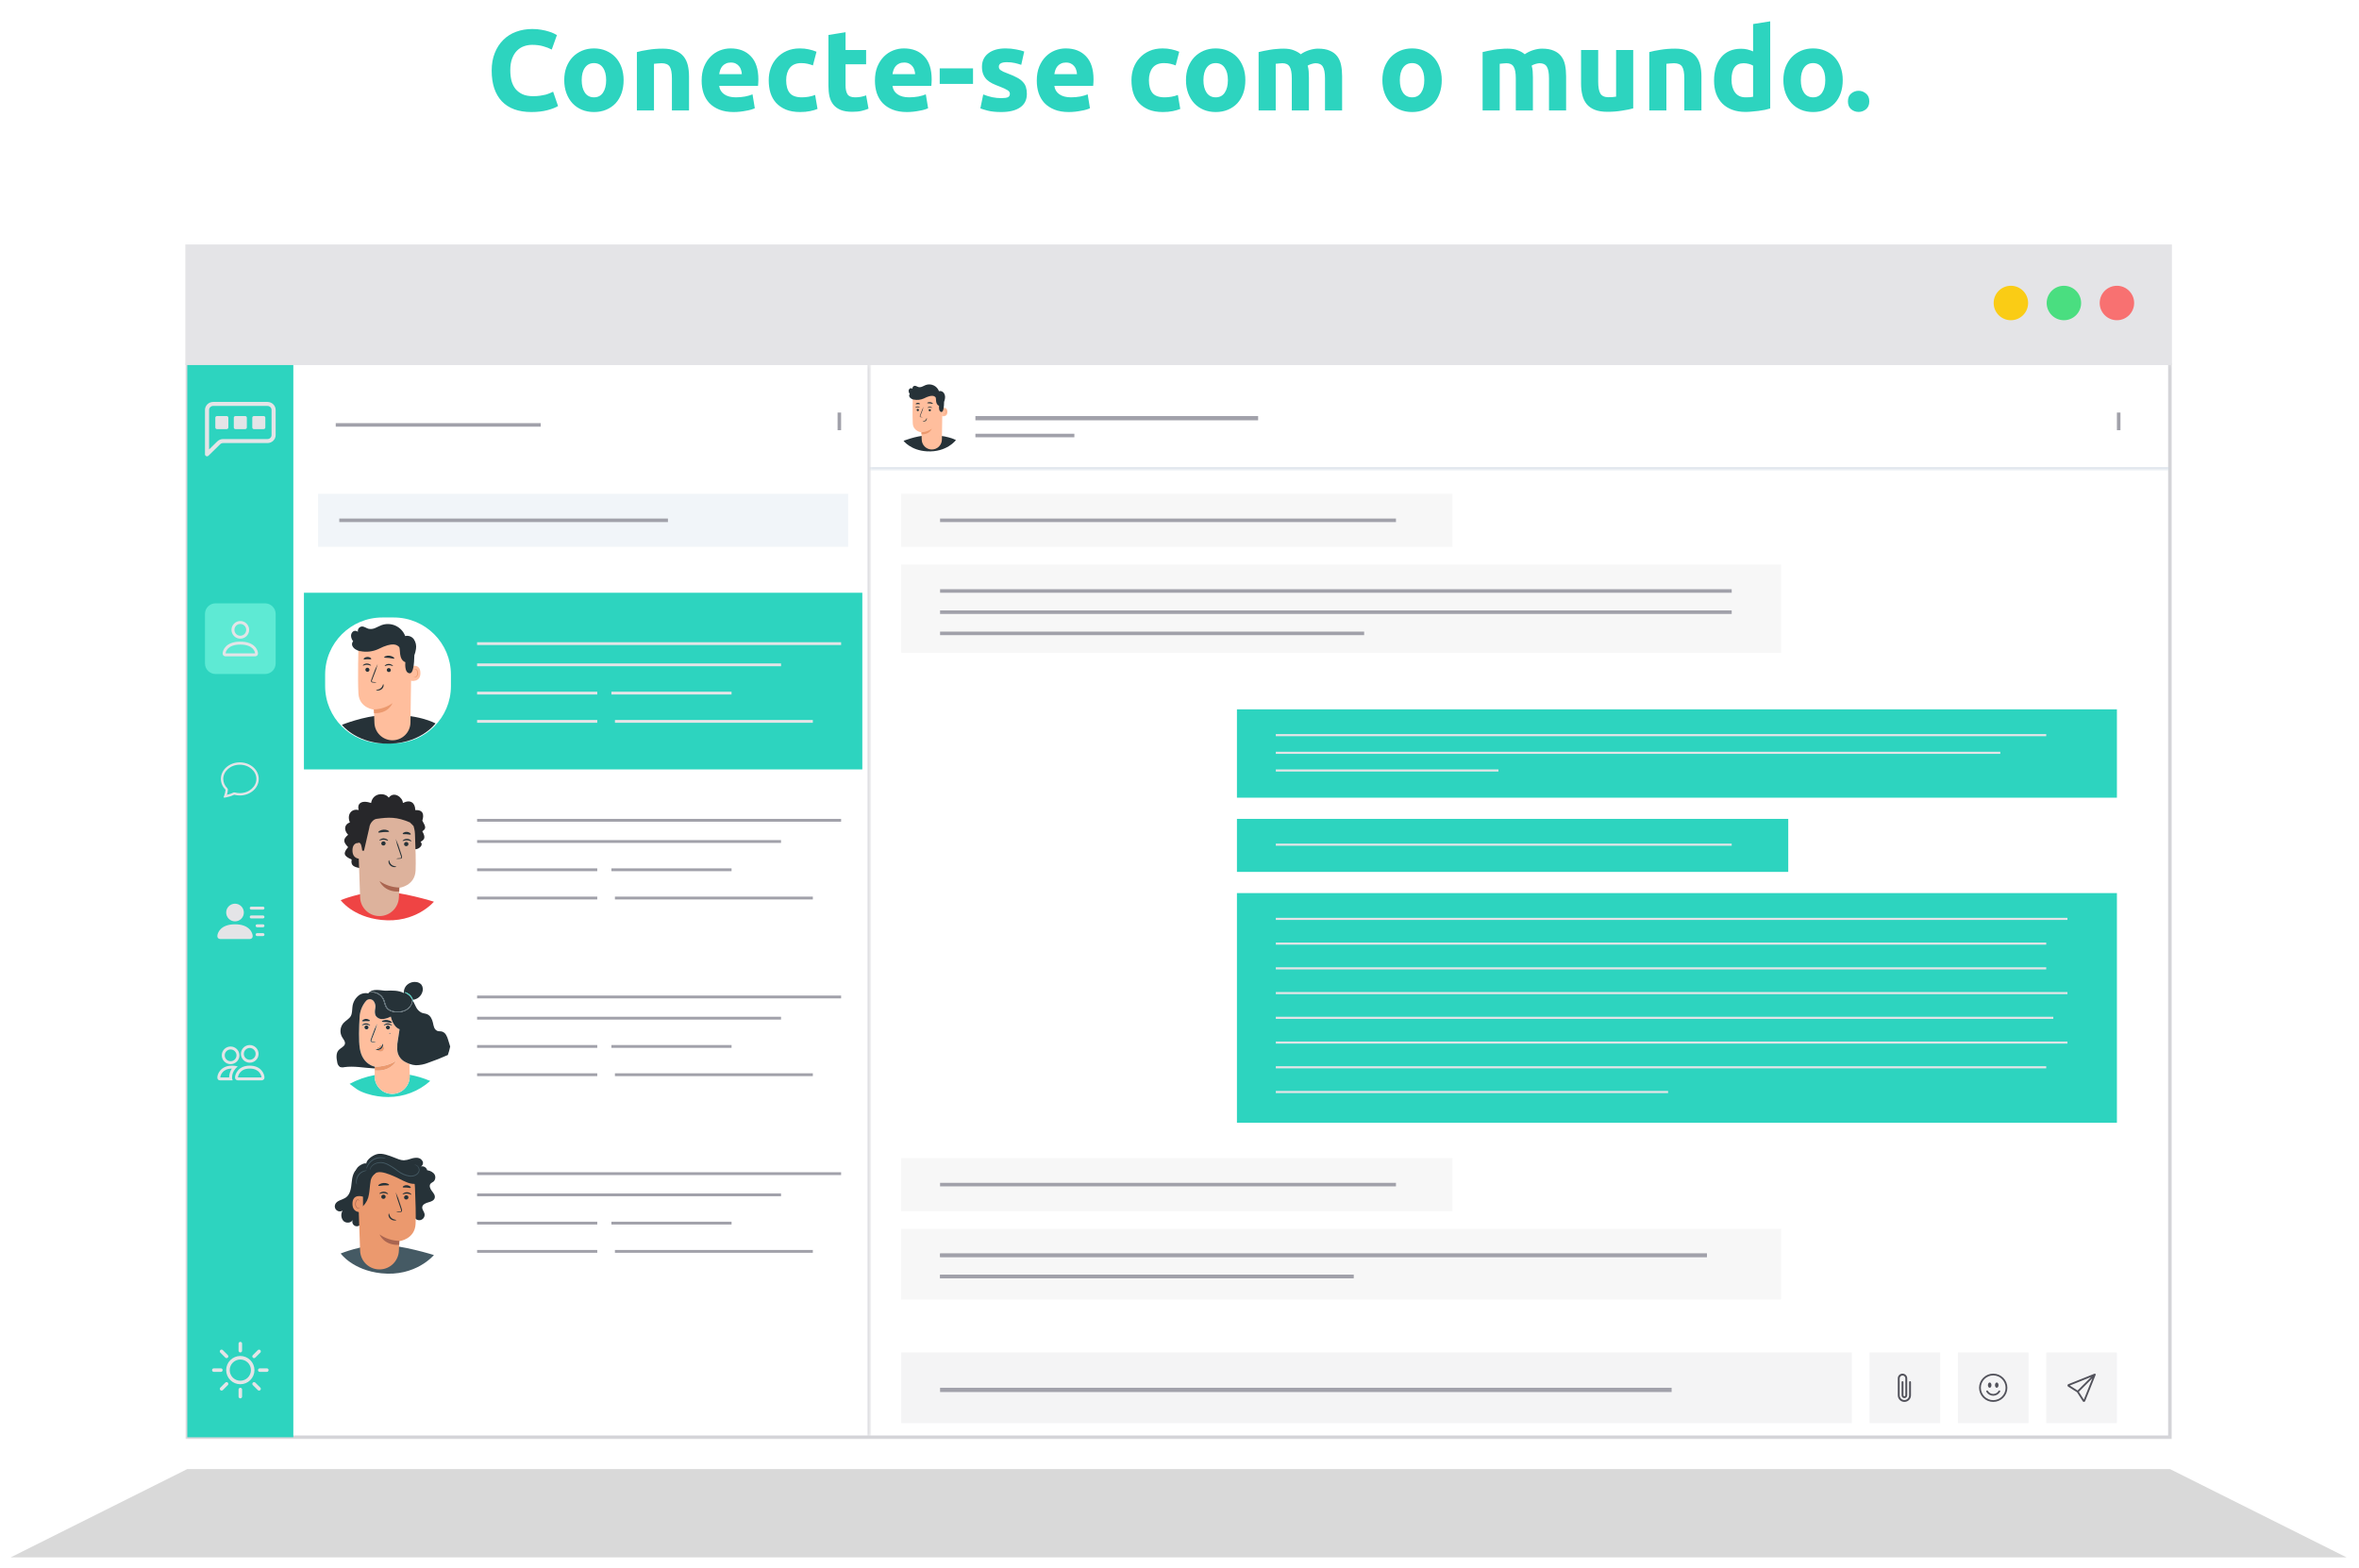 <svg width="534" height="355" viewBox="0 0 534 355" fill="none" xmlns="http://www.w3.org/2000/svg">
<g clip-path="url(#clip0_298_740)">
<g filter="url(#filter0_f_298_740)">
<path d="M42.4 332.6H491.2L531.2 352.6H2.4L42.4 332.6Z" fill="black" fill-opacity="0.15"/>
</g>
<mask id="mask0_298_740" style="mask-type:luminance" maskUnits="userSpaceOnUse" x="41" y="82" width="451" height="245">
<path d="M492 82.2H41.6V326.2H492V82.2Z" fill="white"/>
<path d="M42.4 82.2H491.2V325.4H42.4V82.2Z" fill="#D4D4D8"/>
</mask>
<g mask="url(#mask0_298_740)">
<path d="M491.2 325.4V325.8H491.6V325.4H491.2ZM42.4 325.4H42V325.8H42.4V325.4ZM490.8 82.2V325.4H491.6V82.2H490.8ZM491.2 325H42.4V325.8H491.2V325ZM42.8 325.4V82.2H42V325.4H42.8Z" fill="#D4D4D8"/>
</g>
<g filter="url(#filter1_d_298_740)">
<path d="M419.2 306.2H204V322.2H419.2V306.2Z" fill="#F4F4F5"/>
</g>
<path d="M378.4 314.2H212.8V315.16H378.4V314.2Z" fill="#A1A1AA"/>
<g filter="url(#filter2_d_298_740)">
<path d="M479.2 306.2H463.2V322.2H479.2V306.2Z" fill="#F4F4F5"/>
</g>
<path d="M474.342 311.059C474.37 311.087 474.389 311.123 474.397 311.162C474.405 311.202 474.401 311.242 474.386 311.279L472.014 317.208C471.994 317.26 471.958 317.306 471.914 317.339C471.869 317.373 471.815 317.394 471.759 317.398C471.703 317.404 471.646 317.394 471.596 317.369C471.546 317.344 471.503 317.306 471.473 317.258L470.178 315.222L468.142 313.927C468.094 313.898 468.056 313.854 468.031 313.804C468.006 313.754 467.996 313.697 468.002 313.641C468.006 313.585 468.027 313.531 468.061 313.486C468.094 313.442 468.14 313.406 468.193 313.386L474.121 311.014C474.158 311 474.198 310.996 474.238 311.004C474.277 311.012 474.313 311.031 474.342 311.059ZM470.584 315.104L471.71 316.872L473.638 312.05L470.584 315.104ZM473.35 311.762L468.528 313.69L470.297 314.815L473.35 311.762Z" fill="#52525B"/>
<g filter="url(#filter3_d_298_740)">
<path d="M459.2 306.2H443.2V322.2H459.2V306.2Z" fill="#F4F4F5"/>
</g>
<path d="M451.2 317C450.458 317 449.746 316.705 449.22 316.18C448.695 315.654 448.4 314.942 448.4 314.2C448.4 313.458 448.695 312.746 449.22 312.22C449.746 311.695 450.458 311.4 451.2 311.4C451.942 311.4 452.654 311.695 453.18 312.22C453.705 312.746 454 313.458 454 314.2C454 314.942 453.705 315.654 453.18 316.18C452.654 316.705 451.942 317 451.2 317ZM451.2 317.4C452.049 317.4 452.862 317.063 453.462 316.462C454.063 315.862 454.4 315.049 454.4 314.2C454.4 313.351 454.063 312.538 453.462 311.938C452.862 311.337 452.049 311 451.2 311C450.351 311 449.538 311.337 448.938 311.938C448.337 312.538 448 313.351 448 314.2C448 315.049 448.337 315.862 448.938 316.462C449.538 317.063 450.351 317.4 451.2 317.4Z" fill="#52525B"/>
<path d="M449.714 314.826C449.76 314.8 449.814 314.793 449.866 314.807C449.917 314.821 449.961 314.854 449.987 314.9C450.11 315.113 450.287 315.29 450.5 315.413C450.713 315.535 450.954 315.6 451.2 315.6C451.446 315.6 451.687 315.535 451.9 315.413C452.113 315.29 452.29 315.113 452.413 314.9C452.426 314.877 452.443 314.857 452.464 314.841C452.485 314.825 452.509 314.813 452.534 314.806C452.56 314.799 452.586 314.797 452.613 314.801C452.638 314.804 452.664 314.813 452.686 314.826C452.71 314.839 452.73 314.857 452.746 314.878C452.762 314.898 452.774 314.922 452.78 314.948C452.786 314.974 452.788 315 452.785 315.026C452.782 315.052 452.773 315.078 452.759 315.1C452.602 315.374 452.374 315.601 452.1 315.759C451.826 315.917 451.516 316 451.2 316C450.884 316 450.574 315.917 450.3 315.759C450.026 315.601 449.798 315.374 449.641 315.1C449.614 315.054 449.607 314.999 449.621 314.948C449.634 314.897 449.668 314.854 449.714 314.826ZM450.8 313.6C450.8 313.931 450.621 314.2 450.4 314.2C450.179 314.2 450 313.931 450 313.6C450 313.269 450.179 313 450.4 313C450.621 313 450.8 313.269 450.8 313.6ZM452.4 313.6C452.4 313.931 452.221 314.2 452 314.2C451.779 314.2 451.6 313.931 451.6 313.6C451.6 313.269 451.779 313 452 313C452.221 313 452.4 313.269 452.4 313.6Z" fill="#52525B"/>
<g filter="url(#filter4_d_298_740)">
<path d="M439.2 306.2H423.2V322.2H439.2V306.2Z" fill="#F4F4F5"/>
</g>
<path d="M429.6 312.066C429.6 311.784 429.712 311.513 429.913 311.313C430.113 311.112 430.384 311 430.666 311C430.95 311 431.221 311.112 431.421 311.313C431.621 311.513 431.734 311.784 431.734 312.066V315.906C431.734 316.077 431.666 316.239 431.546 316.359C431.426 316.479 431.263 316.546 431.094 316.546C430.923 316.546 430.761 316.479 430.641 316.359C430.521 316.239 430.454 316.077 430.454 315.906V312.92C430.454 312.863 430.476 312.809 430.516 312.769C430.556 312.729 430.61 312.706 430.666 312.706C430.723 312.706 430.778 312.729 430.818 312.769C430.858 312.809 430.88 312.863 430.88 312.92V315.906C430.88 315.963 430.902 316.018 430.942 316.058C430.982 316.098 431.037 316.12 431.094 316.12C431.15 316.12 431.204 316.098 431.244 316.058C431.284 316.018 431.306 315.963 431.306 315.906V312.066C431.306 311.982 431.29 311.899 431.258 311.822C431.226 311.744 431.178 311.674 431.119 311.614C431.06 311.554 430.99 311.507 430.911 311.475C430.834 311.443 430.75 311.426 430.666 311.426C430.582 311.426 430.499 311.443 430.422 311.475C430.344 311.507 430.274 311.554 430.214 311.614C430.154 311.674 430.107 311.744 430.075 311.822C430.043 311.899 430.026 311.982 430.026 312.066V315.906C430.026 316.19 430.139 316.461 430.339 316.661C430.539 316.861 430.81 316.974 431.094 316.974C431.376 316.974 431.647 316.861 431.847 316.661C432.048 316.461 432.16 316.19 432.16 315.906V312.92C432.16 312.863 432.182 312.809 432.222 312.769C432.262 312.729 432.317 312.706 432.374 312.706C432.43 312.706 432.484 312.729 432.524 312.769C432.564 312.809 432.586 312.863 432.586 312.92V315.906C432.586 316.302 432.43 316.682 432.15 316.962C431.87 317.242 431.49 317.4 431.094 317.4C430.698 317.4 430.318 317.242 430.038 316.962C429.758 316.682 429.6 316.302 429.6 315.906V312.066Z" fill="#52525B"/>
<path d="M42.4 82.2H66.4V325.4H42.4V82.2Z" fill="#2DD4BF"/>
<path d="M59.2 244.6C59.2 244.6 59.867 244.6 59.867 243.934C59.867 243.266 59.2 241.266 56.533 241.266C53.867 241.266 53.2 243.266 53.2 243.934C53.2 244.6 53.867 244.6 53.867 244.6H59.2ZM53.881 243.934C53.876 243.933 53.871 243.932 53.867 243.93C53.867 243.754 53.978 243.244 54.373 242.784C54.741 242.353 55.388 241.934 56.533 241.934C57.678 241.934 58.325 242.354 58.693 242.784C59.089 243.244 59.199 243.755 59.2 243.93L59.195 243.932C59.192 243.933 59.188 243.933 59.185 243.934H53.881ZM56.533 239.934C56.887 239.934 57.226 239.793 57.476 239.543C57.726 239.293 57.867 238.954 57.867 238.6C57.867 238.246 57.726 237.907 57.476 237.657C57.226 237.407 56.887 237.266 56.533 237.266C56.18 237.266 55.84 237.407 55.59 237.657C55.34 237.907 55.2 238.246 55.2 238.6C55.2 238.954 55.34 239.293 55.59 239.543C55.84 239.793 56.18 239.934 56.533 239.934ZM58.533 238.6C58.533 238.862 58.482 239.122 58.381 239.366C58.281 239.608 58.133 239.829 57.947 240.014C57.762 240.2 57.541 240.347 57.299 240.448C57.056 240.548 56.796 240.6 56.533 240.6C56.271 240.6 56.011 240.548 55.768 240.448C55.525 240.347 55.305 240.2 55.119 240.014C54.933 239.829 54.786 239.608 54.686 239.366C54.585 239.122 54.533 238.862 54.533 238.6C54.533 238.07 54.744 237.561 55.119 237.186C55.494 236.81 56.003 236.6 56.533 236.6C57.064 236.6 57.572 236.81 57.947 237.186C58.323 237.561 58.533 238.07 58.533 238.6ZM53.824 241.454C53.557 241.37 53.282 241.314 53.004 241.289C52.847 241.274 52.69 241.266 52.533 241.266C49.867 241.266 49.2 243.266 49.2 243.934C49.2 244.378 49.422 244.6 49.867 244.6H52.677C52.578 244.392 52.529 244.164 52.533 243.934C52.533 243.26 52.785 242.572 53.26 241.998C53.422 241.802 53.611 241.618 53.824 241.454ZM52.48 241.934C52.085 242.526 51.872 243.222 51.867 243.934H49.867C49.867 243.76 49.976 243.246 50.373 242.784C50.737 242.36 51.368 241.946 52.48 241.934ZM50.2 238.934C50.2 238.403 50.411 237.894 50.786 237.519C51.161 237.144 51.67 236.934 52.2 236.934C52.73 236.934 53.239 237.144 53.614 237.519C53.989 237.894 54.2 238.403 54.2 238.934C54.2 239.464 53.989 239.973 53.614 240.347C53.239 240.722 52.73 240.934 52.2 240.934C51.67 240.934 51.161 240.722 50.786 240.347C50.411 239.973 50.2 239.464 50.2 238.934ZM52.2 237.6C51.846 237.6 51.507 237.741 51.257 237.99C51.007 238.241 50.867 238.58 50.867 238.934C50.867 239.287 51.007 239.626 51.257 239.876C51.507 240.126 51.846 240.266 52.2 240.266C52.554 240.266 52.893 240.126 53.143 239.876C53.393 239.626 53.533 239.287 53.533 238.934C53.533 238.58 53.393 238.241 53.143 237.99C52.893 237.741 52.554 237.6 52.2 237.6Z" fill="#E4E4E7"/>
<path d="M53.2 208.6C53.73 208.6 54.239 208.39 54.614 208.014C54.989 207.639 55.2 207.13 55.2 206.6C55.2 206.07 54.989 205.561 54.614 205.186C54.239 204.81 53.73 204.6 53.2 204.6C52.67 204.6 52.161 204.81 51.786 205.186C51.411 205.561 51.2 206.07 51.2 206.6C51.2 207.13 51.411 207.639 51.786 208.014C52.161 208.39 52.67 208.6 53.2 208.6ZM49.867 212.6C49.867 212.6 49.2 212.6 49.2 211.934C49.2 211.266 49.867 209.266 53.2 209.266C56.533 209.266 57.2 211.266 57.2 211.934C57.2 212.6 56.533 212.6 56.533 212.6H49.867ZM56.533 205.6C56.533 205.511 56.568 205.427 56.631 205.364C56.693 205.302 56.778 205.266 56.867 205.266H59.533C59.622 205.266 59.706 205.302 59.769 205.364C59.831 205.427 59.867 205.511 59.867 205.6C59.867 205.689 59.831 205.773 59.769 205.836C59.706 205.898 59.622 205.934 59.533 205.934H56.867C56.778 205.934 56.693 205.898 56.631 205.836C56.568 205.773 56.533 205.689 56.533 205.6ZM56.867 207.266C56.778 207.266 56.693 207.302 56.631 207.364C56.568 207.427 56.533 207.511 56.533 207.6C56.533 207.689 56.568 207.773 56.631 207.836C56.693 207.898 56.778 207.934 56.867 207.934H59.533C59.622 207.934 59.706 207.898 59.769 207.836C59.831 207.773 59.867 207.689 59.867 207.6C59.867 207.511 59.831 207.427 59.769 207.364C59.706 207.302 59.622 207.266 59.533 207.266H56.867ZM58.2 209.266C58.112 209.266 58.027 209.302 57.964 209.364C57.902 209.427 57.867 209.511 57.867 209.6C57.867 209.689 57.902 209.773 57.964 209.836C58.027 209.898 58.112 209.934 58.2 209.934H59.533C59.622 209.934 59.706 209.898 59.769 209.836C59.831 209.773 59.867 209.689 59.867 209.6C59.867 209.511 59.831 209.427 59.769 209.364C59.706 209.302 59.622 209.266 59.533 209.266H58.2ZM58.2 211.266C58.112 211.266 58.027 211.302 57.964 211.364C57.902 211.427 57.867 211.511 57.867 211.6C57.867 211.689 57.902 211.773 57.964 211.836C58.027 211.898 58.112 211.934 58.2 211.934H59.533C59.622 211.934 59.706 211.898 59.769 211.836C59.831 211.773 59.867 211.689 59.867 211.6C59.867 211.511 59.831 211.427 59.769 211.364C59.706 211.302 59.622 211.266 59.533 211.266H58.2Z" fill="#E4E4E7"/>
<path d="M51.435 178.437C51.49 178.493 51.533 178.56 51.56 178.634C51.586 178.709 51.596 178.787 51.589 178.866C51.551 179.229 51.48 179.588 51.375 179.938C52.123 179.765 52.579 179.564 52.787 179.459C52.904 179.399 53.04 179.386 53.167 179.419C53.532 179.517 53.908 179.566 54.286 179.566C56.427 179.566 58.037 178.062 58.037 176.35C58.037 174.64 56.427 173.136 54.286 173.136C52.145 173.136 50.536 174.64 50.536 176.35C50.536 177.137 50.866 177.866 51.435 178.437ZM51.171 180.529C51.044 180.554 50.916 180.578 50.789 180.598C50.681 180.615 50.6 180.504 50.642 180.404C50.69 180.292 50.734 180.178 50.773 180.063L50.775 180.058C50.908 179.672 51.016 179.228 51.056 178.815C50.398 178.156 50 177.294 50 176.35C50 174.279 51.919 172.6 54.286 172.6C56.653 172.6 58.573 174.279 58.573 176.35C58.573 178.422 56.653 180.101 54.286 180.101C53.862 180.102 53.439 180.046 53.029 179.937C52.75 180.078 52.151 180.334 51.171 180.529Z" fill="#E4E4E7"/>
<path d="M60 136.6H48.8C47.474 136.6 46.4 137.674 46.4 139V150.2C46.4 151.525 47.474 152.6 48.8 152.6H60C61.325 152.6 62.4 151.525 62.4 150.2V139C62.4 137.674 61.325 136.6 60 136.6Z" fill="#5EEAD4"/>
<path d="M54.4 144.6C54.93 144.6 55.439 144.39 55.814 144.014C56.189 143.639 56.4 143.13 56.4 142.6C56.4 142.07 56.189 141.561 55.814 141.186C55.439 140.81 54.93 140.6 54.4 140.6C53.87 140.6 53.361 140.81 52.986 141.186C52.611 141.561 52.4 142.07 52.4 142.6C52.4 143.13 52.611 143.639 52.986 144.014C53.361 144.39 53.87 144.6 54.4 144.6ZM55.733 142.6C55.733 142.954 55.593 143.293 55.343 143.543C55.093 143.793 54.754 143.934 54.4 143.934C54.046 143.934 53.707 143.793 53.457 143.543C53.207 143.293 53.067 142.954 53.067 142.6C53.067 142.246 53.207 141.907 53.457 141.657C53.707 141.407 54.046 141.266 54.4 141.266C54.754 141.266 55.093 141.407 55.343 141.657C55.593 141.907 55.733 142.246 55.733 142.6ZM58.4 147.934C58.4 148.6 57.733 148.6 57.733 148.6H51.067C51.067 148.6 50.4 148.6 50.4 147.934C50.4 147.266 51.067 145.266 54.4 145.266C57.733 145.266 58.4 147.266 58.4 147.934ZM57.733 147.93C57.733 147.766 57.631 147.274 57.179 146.822C56.744 146.386 55.926 145.934 54.4 145.934C52.873 145.934 52.056 146.386 51.621 146.822C51.169 147.274 51.068 147.766 51.067 147.93H57.733Z" fill="#E4E4E7"/>
<path d="M54.4 312.6C53.764 312.6 53.153 312.347 52.703 311.897C52.253 311.447 52 310.837 52 310.2C52 309.563 52.253 308.953 52.703 308.503C53.153 308.053 53.764 307.8 54.4 307.8C55.036 307.8 55.647 308.053 56.097 308.503C56.547 308.953 56.8 309.563 56.8 310.2C56.8 310.837 56.547 311.447 56.097 311.897C55.647 312.347 55.036 312.6 54.4 312.6ZM54.4 313.4C55.249 313.4 56.063 313.063 56.663 312.462C57.263 311.862 57.6 311.049 57.6 310.2C57.6 309.351 57.263 308.538 56.663 307.938C56.063 307.337 55.249 307 54.4 307C53.551 307 52.737 307.337 52.137 307.938C51.537 308.538 51.2 309.351 51.2 310.2C51.2 311.049 51.537 311.862 52.137 312.462C52.737 313.063 53.551 313.4 54.4 313.4ZM54.4 303.8C54.506 303.8 54.608 303.842 54.683 303.917C54.758 303.992 54.8 304.094 54.8 304.2V305.8C54.8 305.906 54.758 306.008 54.683 306.083C54.608 306.158 54.506 306.2 54.4 306.2C54.294 306.2 54.192 306.158 54.117 306.083C54.042 306.008 54 305.906 54 305.8V304.2C54 304.094 54.042 303.992 54.117 303.917C54.192 303.842 54.294 303.8 54.4 303.8ZM54.4 314.2C54.506 314.2 54.608 314.242 54.683 314.317C54.758 314.392 54.8 314.494 54.8 314.6V316.2C54.8 316.306 54.758 316.408 54.683 316.483C54.608 316.558 54.506 316.6 54.4 316.6C54.294 316.6 54.192 316.558 54.117 316.483C54.042 316.408 54 316.306 54 316.2V314.6C54 314.494 54.042 314.392 54.117 314.317C54.192 314.242 54.294 314.2 54.4 314.2ZM60.8 310.2C60.8 310.306 60.758 310.408 60.683 310.483C60.608 310.558 60.506 310.6 60.4 310.6H58.8C58.694 310.6 58.592 310.558 58.517 310.483C58.442 310.408 58.4 310.306 58.4 310.2C58.4 310.094 58.442 309.992 58.517 309.917C58.592 309.842 58.694 309.8 58.8 309.8H60.4C60.506 309.8 60.608 309.842 60.683 309.917C60.758 309.992 60.8 310.094 60.8 310.2ZM50.4 310.2C50.4 310.306 50.358 310.408 50.283 310.483C50.208 310.558 50.106 310.6 50 310.6H48.4C48.294 310.6 48.192 310.558 48.117 310.483C48.042 310.408 48 310.306 48 310.2C48 310.094 48.042 309.992 48.117 309.917C48.192 309.842 48.294 309.8 48.4 309.8H50C50.106 309.8 50.208 309.842 50.283 309.917C50.358 309.992 50.4 310.094 50.4 310.2ZM58.926 305.674C59.001 305.75 59.043 305.851 59.043 305.958C59.043 306.063 59.001 306.165 58.926 306.24L57.794 307.372C57.757 307.409 57.713 307.438 57.664 307.458C57.616 307.478 57.564 307.489 57.511 307.489C57.405 307.489 57.303 307.446 57.228 307.371C57.191 307.334 57.162 307.29 57.142 307.242C57.122 307.193 57.111 307.141 57.111 307.089C57.111 306.982 57.154 306.881 57.229 306.806L58.36 305.674C58.435 305.599 58.537 305.558 58.643 305.558C58.749 305.558 58.851 305.599 58.926 305.674ZM51.571 313.029C51.646 313.104 51.688 313.206 51.688 313.311C51.688 313.418 51.646 313.519 51.571 313.594L50.44 314.726C50.365 314.798 50.264 314.838 50.159 314.838C50.054 314.837 49.953 314.795 49.879 314.721C49.805 314.646 49.763 314.546 49.762 314.442C49.761 314.337 49.801 314.235 49.874 314.16L51.006 313.029C51.081 312.954 51.182 312.912 51.288 312.912C51.395 312.912 51.496 312.954 51.571 313.029ZM58.926 314.726C58.851 314.801 58.749 314.842 58.643 314.842C58.537 314.842 58.435 314.801 58.36 314.726L57.229 313.594C57.156 313.519 57.116 313.418 57.117 313.313C57.117 313.208 57.16 313.108 57.234 313.034C57.308 312.959 57.408 312.918 57.513 312.917C57.618 312.916 57.719 312.956 57.794 313.029L58.926 314.16C59.001 314.235 59.043 314.337 59.043 314.443C59.043 314.549 59.001 314.65 58.926 314.726ZM51.571 307.372C51.496 307.447 51.395 307.489 51.288 307.489C51.182 307.489 51.081 307.447 51.006 307.372L49.874 306.24C49.836 306.203 49.806 306.159 49.785 306.11C49.764 306.062 49.753 306.009 49.752 305.956C49.752 305.902 49.762 305.85 49.782 305.801C49.802 305.752 49.832 305.707 49.869 305.67C49.907 305.632 49.952 305.602 50.001 305.582C50.05 305.562 50.103 305.552 50.156 305.552C50.209 305.553 50.261 305.564 50.31 305.585C50.359 305.606 50.403 305.636 50.44 305.674L51.571 306.806C51.608 306.842 51.638 306.887 51.658 306.935C51.678 306.984 51.689 307.036 51.689 307.089C51.689 307.142 51.678 307.194 51.658 307.242C51.638 307.29 51.608 307.335 51.571 307.372Z" fill="#E4E4E7"/>
<path fill-rule="evenodd" clip-rule="evenodd" d="M61.201 92.176C61.027 92.005 60.791 91.909 60.545 91.909H48.255C48.009 91.909 47.773 92.005 47.599 92.176C47.425 92.346 47.328 92.578 47.328 92.819V101.755L49.183 99.936C49.53 99.595 50.002 99.404 50.494 99.403H60.545C60.791 99.403 61.027 99.308 61.201 99.137C61.375 98.967 61.472 98.735 61.472 98.494V92.819C61.472 92.578 61.375 92.346 61.201 92.176ZM46.943 91.533C47.291 91.192 47.763 91 48.255 91H60.545C61.037 91 61.509 91.192 61.857 91.533C62.205 91.874 62.4 92.337 62.4 92.819V98.494C62.4 98.976 62.205 99.439 61.857 99.78C61.509 100.121 61.037 100.313 60.545 100.313H50.494C50.248 100.313 50.012 100.409 49.838 100.579L47.192 103.174C47.127 103.238 47.045 103.281 46.955 103.299C46.865 103.316 46.772 103.308 46.687 103.273C46.602 103.239 46.529 103.181 46.478 103.106C46.427 103.031 46.4 102.943 46.4 102.853V92.819C46.4 92.337 46.596 91.874 46.943 91.533ZM49.108 94.2C48.904 94.2 48.739 94.365 48.739 94.569V96.785C48.739 96.989 48.904 97.154 49.108 97.154H51.323C51.527 97.154 51.692 96.989 51.692 96.785V94.569C51.692 94.365 51.527 94.2 51.323 94.2H49.108ZM53.292 94.2C53.088 94.2 52.923 94.365 52.923 94.569V96.785C52.923 96.989 53.088 97.154 53.292 97.154H55.508C55.712 97.154 55.877 96.989 55.877 96.785V94.569C55.877 94.365 55.712 94.2 55.508 94.2H53.292ZM57.108 94.569C57.108 94.365 57.273 94.2 57.477 94.2H59.692C59.896 94.2 60.062 94.365 60.062 94.569V96.785C60.062 96.989 59.896 97.154 59.692 97.154H57.477C57.273 97.154 57.108 96.989 57.108 96.785V94.569Z" fill="#E4E4E7"/>
<mask id="mask1_298_740" style="mask-type:luminance" maskUnits="userSpaceOnUse" x="66" y="82" width="131" height="244">
<path d="M66.4 82.2H196.8V325.4H66.4V82.2Z" fill="#D4D4D8"/>
</mask>
<g mask="url(#mask1_298_740)">
<path d="M196.4 82.2V325.4H197.2V82.2H196.4Z" fill="#D4D4D8"/>
</g>
<g filter="url(#filter5_d_298_740)">
<path d="M192 111.8H72V123.8H192V111.8Z" fill="#F1F5F9"/>
</g>
<path d="M151.2 117.4H76.8V118.2H151.2V117.4Z" fill="#A1A1AA"/>
<path d="M89.13 259.8H86.546C79.396 259.8 73.6 265.596 73.6 272.746V275.33C73.6 282.479 79.396 288.275 86.546 288.275H89.13C96.279 288.275 102.075 282.479 102.075 275.33V272.746C102.075 265.596 96.279 259.8 89.13 259.8Z" fill="white"/>
<path d="M77.122 283.798C77.122 283.798 81.796 281.881 86.304 281.851C90.812 281.822 98.226 284.146 98.226 284.146C98.226 284.146 94.109 289.117 86.304 288.275C79.795 287.574 77.122 283.798 77.122 283.798Z" fill="#455A64"/>
<path d="M81.035 264.538C79.973 265.154 79.718 266.547 79.599 267.771C79.48 268.994 79.302 270.375 78.325 271.094C77.505 271.684 76.2 271.765 75.856 272.717C75.77 272.943 75.758 273.191 75.821 273.425C75.884 273.659 76.02 273.867 76.208 274.019C76.396 274.172 76.628 274.261 76.87 274.274C77.112 274.288 77.352 274.224 77.556 274.093C77.338 274.45 77.237 274.866 77.269 275.283C77.3 275.7 77.461 276.097 77.73 276.417C78.316 277.012 79.493 276.931 79.854 276.179C79.793 276.306 79.76 276.444 79.755 276.584C79.75 276.724 79.774 276.864 79.826 276.994C79.878 277.125 79.957 277.243 80.057 277.342C80.157 277.441 80.276 277.518 80.407 277.567C80.538 277.618 80.678 277.64 80.819 277.633C80.959 277.626 81.097 277.59 81.222 277.528C81.348 277.466 81.459 277.378 81.55 277.27C81.639 277.162 81.706 277.037 81.745 276.902" fill="#263238"/>
<path d="M93.701 275.257C93.73 275.418 93.791 275.571 93.881 275.708C93.969 275.846 94.086 275.962 94.222 276.054C94.358 276.145 94.51 276.208 94.67 276.238C94.831 276.27 94.996 276.268 95.156 276.234C95.316 276.199 95.467 276.134 95.602 276.04C95.735 275.946 95.849 275.826 95.935 275.687C96.022 275.549 96.08 275.394 96.106 275.233C96.131 275.071 96.124 274.906 96.085 274.747C95.962 274.25 95.528 273.83 95.574 273.32C95.63 272.703 96.327 272.389 96.925 272.228C97.525 272.066 98.23 271.841 98.4 271.246C98.57 270.651 98.128 270.12 97.763 269.649C97.398 269.177 97.083 268.489 97.449 268.017C97.635 267.779 97.954 267.678 98.183 267.478C98.414 267.23 98.542 266.903 98.542 266.564C98.542 266.225 98.414 265.899 98.183 265.65C97.942 265.412 97.654 265.226 97.338 265.104C97.021 264.982 96.682 264.929 96.344 264.946C95.667 264.981 94.993 265.055 94.326 265.166C93.213 265.277 92.089 265.155 91.025 264.808C89.962 264.462 88.981 263.898 88.148 263.152" fill="#263238"/>
<path d="M81.04 269.313L81.515 283.151C81.533 283.731 81.666 284.302 81.905 284.83C82.144 285.358 82.486 285.834 82.91 286.228C83.334 286.623 83.834 286.93 84.377 287.132C84.921 287.333 85.499 287.424 86.078 287.4C87.175 287.355 88.215 286.902 88.994 286.129C89.773 285.356 90.235 284.32 90.29 283.224C90.345 282.009 90.391 281.006 90.391 281.006C90.391 281.006 93.897 280.581 94.075 277.118C94.164 275.418 94.075 271.956 93.934 268.807C93.87 267.174 93.19 265.626 92.034 264.471C90.877 263.316 89.326 262.641 87.694 262.579H87.358C86.497 262.595 85.649 262.783 84.862 263.133C84.075 263.482 83.367 263.986 82.778 264.613C82.189 265.241 81.732 265.98 81.434 266.787C81.134 267.594 81.001 268.454 81.04 269.313Z" fill="#EB996E"/>
<path d="M90.4 280.942C88.79 280.907 87.227 280.395 85.909 279.472C85.909 279.472 86.882 282.022 90.37 281.843L90.4 280.942Z" fill="#AA6550"/>
<path d="M92.456 271.094C92.453 271.224 92.398 271.347 92.305 271.438C92.211 271.529 92.086 271.579 91.955 271.578C91.891 271.579 91.828 271.569 91.769 271.546C91.71 271.523 91.656 271.489 91.61 271.445C91.564 271.401 91.528 271.348 91.502 271.29C91.477 271.232 91.463 271.17 91.462 271.106C91.466 270.977 91.519 270.854 91.612 270.764C91.706 270.674 91.83 270.625 91.959 270.626C92.022 270.623 92.086 270.633 92.146 270.655C92.206 270.678 92.26 270.711 92.306 270.754C92.353 270.798 92.39 270.85 92.416 270.909C92.442 270.967 92.455 271.03 92.456 271.094Z" fill="#263238"/>
<path d="M93.119 270.486C93.051 270.546 92.694 270.252 92.15 270.235C91.606 270.218 91.215 270.465 91.156 270.397C91.097 270.329 91.198 270.252 91.373 270.138C91.61 269.984 91.89 269.91 92.171 269.925C92.45 269.932 92.719 270.03 92.936 270.206C93.098 270.329 93.149 270.447 93.119 270.486Z" fill="#263238"/>
<path d="M87.298 270.949C87.293 271.078 87.238 271.2 87.144 271.29C87.05 271.379 86.926 271.429 86.797 271.429C86.734 271.432 86.67 271.422 86.61 271.4C86.551 271.378 86.497 271.344 86.451 271.3C86.405 271.257 86.368 271.204 86.343 271.146C86.318 271.088 86.305 271.025 86.304 270.962C86.31 270.834 86.364 270.713 86.457 270.624C86.55 270.535 86.673 270.486 86.801 270.486C86.864 270.483 86.927 270.494 86.986 270.516C87.046 270.538 87.099 270.571 87.146 270.614C87.192 270.658 87.229 270.709 87.255 270.766C87.282 270.824 87.296 270.886 87.298 270.949Z" fill="#263238"/>
<path d="M87.85 270.366C87.786 270.43 87.426 270.138 86.886 270.116C86.346 270.095 85.947 270.35 85.892 270.282C85.837 270.214 85.93 270.138 86.108 270.018C86.347 269.869 86.626 269.794 86.907 269.806C87.185 269.818 87.453 269.915 87.672 270.086C87.834 270.222 87.884 270.342 87.85 270.366Z" fill="#263238"/>
<path d="M89.639 274.416C89.924 274.335 90.218 274.294 90.514 274.293C90.65 274.293 90.782 274.263 90.808 274.17C90.826 274.023 90.8 273.875 90.731 273.745L90.37 272.686C90.029 271.79 89.761 270.868 89.567 269.929C89.981 270.794 90.324 271.693 90.591 272.614C90.71 272.988 90.825 273.341 90.935 273.677C91.015 273.845 91.033 274.036 90.986 274.216C90.964 274.264 90.931 274.306 90.891 274.338C90.85 274.371 90.803 274.395 90.753 274.407C90.676 274.426 90.597 274.434 90.518 274.433C90.225 274.462 89.93 274.457 89.639 274.416Z" fill="#263238"/>
<path d="M88.046 274.734C88.135 274.734 88.114 275.317 88.594 275.746C89.074 276.175 89.694 276.141 89.698 276.222C89.703 276.302 89.554 276.328 89.295 276.324C88.954 276.316 88.626 276.188 88.369 275.962C88.123 275.745 87.97 275.44 87.944 275.113C87.935 274.858 88.008 274.734 88.046 274.734Z" fill="#263238"/>
<path d="M88.071 268.276C88.012 268.421 87.481 268.327 86.852 268.378C86.223 268.43 85.705 268.582 85.629 268.446C85.594 268.382 85.688 268.251 85.896 268.119C86.175 267.954 86.49 267.858 86.814 267.838C87.137 267.81 87.462 267.862 87.762 267.987C87.986 268.09 88.118 268.208 88.071 268.276Z" fill="#263238"/>
<path d="M92.983 268.918C92.881 269.037 92.52 268.897 92.074 268.871C91.628 268.846 91.254 268.922 91.173 268.79C91.134 268.726 91.198 268.608 91.369 268.502C91.594 268.373 91.854 268.314 92.113 268.332C92.372 268.35 92.62 268.445 92.826 268.603C92.978 268.735 93.026 268.862 92.983 268.918Z" fill="#263238"/>
<path d="M84.974 265.646C84.402 266.062 84.014 266.681 83.886 267.376V267.448C83.712 268.434 83.695 269.449 83.513 270.422C83.377 271.424 82.909 272.352 82.182 273.056C81.868 273.328 81.333 273.481 81.09 273.158C81.014 273.018 80.977 272.859 80.984 272.699C80.895 270.294 80.326 268.141 80.428 265.63C80.438 265.291 80.53 264.961 80.694 264.666C80.858 264.37 81.09 264.118 81.371 263.93C81.915 263.573 82.57 263.207 83.142 263.505C83.716 263.802 84.418 264.928 84.842 265.409" fill="#263238"/>
<path d="M82.17 270.936C82.11 270.91 79.803 270.133 79.786 272.521C79.769 274.909 82.166 274.429 82.17 274.361C82.174 274.293 82.17 270.936 82.17 270.936Z" fill="#EB996E"/>
<path d="M81.43 273.46C81.43 273.46 81.388 273.49 81.32 273.519C81.271 273.541 81.218 273.552 81.165 273.552C81.111 273.552 81.058 273.541 81.01 273.519C80.857 273.422 80.732 273.285 80.649 273.122C80.566 272.961 80.528 272.779 80.538 272.598C80.533 272.392 80.575 272.189 80.662 272.002C80.684 271.928 80.724 271.859 80.779 271.804C80.834 271.749 80.902 271.707 80.976 271.684C81.024 271.672 81.074 271.677 81.119 271.699C81.163 271.721 81.198 271.758 81.218 271.803C81.252 271.866 81.218 271.914 81.248 271.918C81.278 271.922 81.299 271.879 81.282 271.782C81.27 271.722 81.237 271.67 81.188 271.633C81.123 271.582 81.041 271.559 80.959 271.57C80.863 271.59 80.775 271.635 80.701 271.698C80.626 271.762 80.57 271.843 80.534 271.934C80.433 272.141 80.382 272.368 80.386 272.598C80.372 272.81 80.422 273.022 80.529 273.206C80.635 273.39 80.794 273.539 80.985 273.634C81.049 273.653 81.116 273.657 81.182 273.646C81.248 273.637 81.311 273.612 81.367 273.574C81.426 273.511 81.439 273.46 81.43 273.46Z" fill="#AA6550"/>
<path d="M83.019 263.913C82.467 262.94 84.129 261.636 85.318 261.309C86.508 260.982 88.033 261.618 89.189 262.056C89.919 262.328 90.638 262.698 91.419 262.698C91.94 262.666 92.453 262.556 92.941 262.37C93.432 262.189 93.955 262.108 94.478 262.133C94.74 262.15 94.992 262.237 95.207 262.387C95.422 262.537 95.592 262.743 95.698 262.982C95.743 263.103 95.762 263.232 95.752 263.361C95.743 263.49 95.706 263.614 95.645 263.727C95.583 263.841 95.498 263.939 95.395 264.017C95.292 264.094 95.174 264.149 95.048 264.177C95.217 264.093 95.403 264.051 95.591 264.056C95.78 264.06 95.964 264.11 96.13 264.2C96.294 264.291 96.435 264.421 96.539 264.578C96.643 264.734 96.708 264.914 96.728 265.102C96.747 265.289 96.722 265.478 96.652 265.654C96.583 265.829 96.473 265.984 96.33 266.107C96.188 266.23 96.018 266.318 95.834 266.361C95.651 266.404 95.46 266.402 95.278 266.356C95.626 266.114 96.127 266.556 96.067 266.976C96.01 267.178 95.902 267.362 95.753 267.511C95.604 267.66 95.42 267.769 95.218 267.826C94.173 268.16 93.042 268.098 92.04 267.652C91.029 267.266 90.094 266.687 89.091 266.275C88.088 265.863 86.406 265.133 85.369 265.451C84.604 265.685 84.048 266.573 83.627 266.356C83.43 266.242 83.264 266.082 83.141 265.89C83.018 265.699 82.941 265.482 82.918 265.256C82.878 264.802 82.912 264.343 83.019 263.9" fill="#263238"/>
<path d="M93.816 263.764C93.915 263.732 94.021 263.724 94.124 263.742C94.226 263.76 94.324 263.802 94.406 263.866C94.611 264.002 94.769 264.198 94.857 264.427C94.924 264.578 94.958 264.74 94.958 264.905C94.958 265.07 94.924 265.233 94.857 265.383C94.546 266.067 93.629 266.475 92.702 266.373C91.705 266.221 90.763 265.813 89.97 265.188C89.204 264.58 88.377 264.054 87.502 263.615C87.121 263.443 86.713 263.335 86.295 263.297C85.932 263.274 85.567 263.321 85.221 263.433C84.709 263.582 84.267 263.909 83.976 264.355C83.885 264.53 83.805 264.71 83.737 264.894C83.737 264.894 83.737 264.839 83.737 264.738C83.766 264.589 83.816 264.446 83.886 264.312C84.167 263.822 84.621 263.454 85.161 263.284C85.525 263.156 85.91 263.097 86.295 263.11C86.735 263.143 87.166 263.25 87.57 263.429C88.463 263.861 89.306 264.39 90.086 265.005C90.847 265.607 91.749 266.008 92.707 266.169C93.557 266.275 94.406 265.91 94.704 265.319C94.769 265.188 94.805 265.045 94.812 264.898C94.818 264.752 94.794 264.606 94.742 264.47C94.67 264.257 94.534 264.07 94.355 263.934C94.194 263.829 94.008 263.77 93.816 263.764Z" fill="#455A64"/>
<path d="M87.358 262.302C87.358 262.337 87.039 262.226 86.538 262.192C85.882 262.144 85.227 262.281 84.646 262.587C84.074 262.908 83.602 263.382 83.283 263.955C83.041 264.38 82.969 264.711 82.93 264.703C82.93 264.416 83.004 264.134 83.142 263.883C83.435 263.25 83.923 262.728 84.536 262.395C85.148 262.062 85.852 261.936 86.542 262.035C86.833 262.051 87.114 262.143 87.358 262.302Z" fill="#455A64"/>
<path d="M80.78 268.217C80.755 268.217 80.632 267.992 80.602 267.567C80.572 267.007 80.731 266.454 81.052 265.994C81.382 265.542 81.855 265.214 82.395 265.064C82.611 264.984 82.846 264.967 83.07 265.018C83.07 265.056 82.815 265.073 82.446 265.213C81.958 265.386 81.533 265.703 81.23 266.122C80.926 266.542 80.758 267.045 80.746 267.562C80.746 267.962 80.814 268.208 80.78 268.217Z" fill="#455A64"/>
<path d="M190.4 265.4H108V266.04H190.4V265.4Z" fill="#A1A1AA"/>
<path d="M176.8 270.2H108V270.84H176.8V270.2Z" fill="#A1A1AA"/>
<path d="M135.2 276.6H108V277.24H135.2V276.6Z" fill="#A1A1AA"/>
<path d="M135.2 283H108V283.64H135.2V283Z" fill="#A1A1AA"/>
<path d="M165.6 276.6H138.4V277.24H165.6V276.6Z" fill="#A1A1AA"/>
<path d="M184 283H139.2V283.64H184V283Z" fill="#A1A1AA"/>
<path d="M89.13 179.8H86.546C79.396 179.8 73.6 185.596 73.6 192.746V195.33C73.6 202.479 79.396 208.275 86.546 208.275H89.13C96.279 208.275 102.075 202.479 102.075 195.33V192.746C102.075 185.596 96.279 179.8 89.13 179.8Z" fill="white"/>
<path d="M79.6 194.6C79.356 195.998 80.082 196.262 81.6 196.6L93.6 192.2C94.4 192.6 96.083 191.462 95.2 190.6C96.102 190.07 96.401 189.659 95.6 188.2C96.674 187.537 96.214 186.966 95.6 185.8C96.01 184.485 95.869 183.329 94 183.4C94 181.8 92.938 180.908 91.2 181.8C91.2 180.6 89.2 179 88 180.6C87.2 179.4 84.4 179.4 84 181.8C81.536 180.976 80.8 182.2 81.2 183.4C79.6 183 78.45 184.361 79.2 186.2C78 186.6 77.72 187.858 78.8 189C77.567 190.034 77.715 190.654 78.8 191.8C77.589 193.208 77.804 193.814 79.6 194.6Z" fill="#27272A"/>
<path d="M77.122 203.798C77.122 203.798 81.796 201.881 86.304 201.851C90.812 201.822 98.226 204.146 98.226 204.146C98.226 204.146 94.109 209.117 86.304 208.275C79.795 207.574 77.122 203.798 77.122 203.798Z" fill="#EF4444"/>
<path d="M81.04 189.313L81.515 203.151C81.533 203.731 81.666 204.302 81.905 204.83C82.144 205.358 82.486 205.834 82.91 206.228C83.334 206.623 83.834 206.93 84.377 207.132C84.921 207.333 85.499 207.424 86.078 207.4C87.175 207.355 88.215 206.902 88.994 206.129C89.773 205.356 90.235 204.32 90.29 203.224C90.345 202.009 90.391 201.006 90.391 201.006C90.391 201.006 93.897 200.581 94.075 197.118C94.164 195.418 94.075 191.956 93.934 188.807C93.87 187.174 93.19 185.626 92.034 184.471C90.877 183.316 89.326 182.641 87.694 182.579H87.358C86.497 182.595 85.649 182.783 84.862 183.133C84.075 183.482 83.367 183.986 82.778 184.613C82.189 185.241 81.732 185.98 81.434 186.787C81.134 187.594 81.001 188.454 81.04 189.313Z" fill="#DDB29C"/>
<path d="M90.4 200.942C88.79 200.907 87.227 200.395 85.909 199.472C85.909 199.472 86.882 202.022 90.37 201.843L90.4 200.942Z" fill="#AA6550"/>
<path d="M92.456 191.094C92.453 191.224 92.398 191.347 92.305 191.438C92.211 191.529 92.086 191.579 91.955 191.578C91.891 191.579 91.828 191.569 91.769 191.546C91.71 191.523 91.656 191.489 91.61 191.445C91.564 191.401 91.528 191.348 91.502 191.29C91.477 191.232 91.463 191.17 91.462 191.106C91.466 190.977 91.519 190.854 91.612 190.764C91.706 190.674 91.83 190.625 91.959 190.626C92.022 190.623 92.086 190.633 92.146 190.655C92.206 190.678 92.26 190.711 92.306 190.754C92.353 190.798 92.39 190.85 92.416 190.909C92.442 190.967 92.455 191.03 92.456 191.094Z" fill="#263238"/>
<path d="M93.119 190.486C93.051 190.546 92.694 190.252 92.15 190.235C91.606 190.218 91.215 190.465 91.156 190.397C91.097 190.329 91.198 190.252 91.373 190.138C91.61 189.984 91.89 189.91 92.171 189.925C92.45 189.932 92.719 190.03 92.936 190.206C93.098 190.329 93.149 190.447 93.119 190.486Z" fill="#263238"/>
<path d="M87.298 190.949C87.293 191.078 87.238 191.2 87.144 191.29C87.05 191.379 86.926 191.429 86.797 191.429C86.734 191.432 86.67 191.422 86.61 191.4C86.551 191.378 86.497 191.344 86.451 191.3C86.405 191.257 86.368 191.204 86.343 191.146C86.318 191.088 86.305 191.025 86.304 190.962C86.31 190.834 86.364 190.713 86.457 190.624C86.55 190.535 86.673 190.486 86.801 190.486C86.864 190.483 86.927 190.494 86.986 190.516C87.046 190.538 87.099 190.571 87.146 190.614C87.192 190.658 87.229 190.709 87.255 190.766C87.282 190.824 87.296 190.886 87.298 190.949Z" fill="#263238"/>
<path d="M87.85 190.366C87.786 190.43 87.426 190.138 86.886 190.116C86.346 190.095 85.947 190.35 85.892 190.282C85.837 190.214 85.93 190.138 86.108 190.018C86.347 189.869 86.626 189.794 86.907 189.806C87.185 189.818 87.453 189.915 87.672 190.086C87.834 190.222 87.884 190.342 87.85 190.366Z" fill="#263238"/>
<path d="M89.639 194.416C89.924 194.335 90.218 194.294 90.514 194.293C90.65 194.293 90.782 194.263 90.808 194.17C90.826 194.023 90.8 193.875 90.731 193.745L90.37 192.686C90.029 191.79 89.761 190.868 89.567 189.929C89.981 190.794 90.324 191.693 90.591 192.614C90.71 192.988 90.825 193.341 90.935 193.677C91.015 193.845 91.033 194.036 90.986 194.216C90.964 194.264 90.931 194.306 90.891 194.338C90.85 194.371 90.803 194.395 90.753 194.407C90.676 194.426 90.597 194.434 90.518 194.433C90.225 194.462 89.93 194.457 89.639 194.416Z" fill="#263238"/>
<path d="M88.046 194.734C88.135 194.734 88.114 195.317 88.594 195.746C89.074 196.175 89.694 196.141 89.698 196.222C89.703 196.302 89.554 196.328 89.295 196.324C88.954 196.316 88.626 196.188 88.369 195.962C88.123 195.745 87.97 195.44 87.944 195.113C87.935 194.858 88.008 194.734 88.046 194.734Z" fill="#263238"/>
<path d="M88.071 188.276C88.012 188.421 87.481 188.327 86.852 188.378C86.223 188.43 85.705 188.582 85.629 188.446C85.594 188.382 85.688 188.251 85.896 188.119C86.175 187.954 86.49 187.858 86.814 187.838C87.137 187.81 87.462 187.862 87.762 187.987C87.986 188.09 88.118 188.208 88.071 188.276Z" fill="#263238"/>
<path d="M92.983 188.918C92.881 189.037 92.52 188.897 92.074 188.871C91.628 188.846 91.254 188.922 91.173 188.79C91.134 188.726 91.198 188.608 91.369 188.502C91.594 188.373 91.854 188.314 92.113 188.332C92.372 188.35 92.62 188.445 92.826 188.603C92.978 188.735 93.026 188.862 92.983 188.918Z" fill="#263238"/>
<path d="M82.17 190.936C82.11 190.91 79.803 190.133 79.786 192.521C79.769 194.909 82.166 194.429 82.17 194.361C82.174 194.293 82.17 190.936 82.17 190.936Z" fill="#DDB29C"/>
<path d="M85.2 182.2H90.4L93.2 184.6L93.6 187L92.8 186.2C89.786 184.91 88 185 85.2 185.4C84.494 185.501 83.69 186.423 83.6 187.4L82.4 192.6H82C81.842 191.521 81.754 190.914 81.272 190.779L80.8 190.842V186.2L85.2 182.2Z" fill="#27272A"/>
<path d="M190.4 185.4H108V186.04H190.4V185.4Z" fill="#A1A1AA"/>
<path d="M176.8 190.2H108V190.84H176.8V190.2Z" fill="#A1A1AA"/>
<path d="M135.2 196.6H108V197.24H135.2V196.6Z" fill="#A1A1AA"/>
<path d="M135.2 203H108V203.64H135.2V203Z" fill="#A1A1AA"/>
<path d="M165.6 196.6H138.4V197.24H165.6V196.6Z" fill="#A1A1AA"/>
<path d="M184 203H139.2V203.64H184V203Z" fill="#A1A1AA"/>
<path d="M94.114 241.157C93.63 241.127 93.152 241.026 92.697 240.858L92.734 243.335C94.336 243.628 95.901 244.101 97.398 244.744C99.194 243.142 100.557 241.11 101.357 238.839C99.91 239.486 98.438 240.07 96.938 240.592C96.041 240.957 95.082 241.149 94.114 241.157Z" fill="white"/>
<path d="M87.882 219.8C86.006 219.8 84.148 220.17 82.415 220.887C80.682 221.606 79.108 222.658 77.781 223.985C76.455 225.311 75.403 226.886 74.686 228.619C73.969 230.352 73.599 232.21 73.6 234.086C73.598 236.266 74.097 238.419 75.058 240.377C76.019 242.335 77.417 244.046 79.144 245.378C80.917 244.426 82.827 243.757 84.806 243.393V241.845C84.688 241.845 84.574 241.845 84.454 241.845C82.28 241.726 80.094 241.271 77.936 241.57C77.599 241.659 77.243 241.642 76.916 241.522C76.743 241.391 76.599 241.226 76.495 241.036C76.39 240.846 76.327 240.636 76.311 240.42C76.114 239.478 76.008 238.373 76.679 237.673C77.129 237.21 77.907 236.981 78.051 236.35C78.194 235.719 77.686 235.228 77.383 234.712C77.114 234.217 77.004 233.65 77.067 233.09C77.131 232.53 77.366 232.002 77.74 231.58C78.251 231.023 78.996 230.683 79.377 230.024C79.758 229.365 79.668 228.673 79.754 227.977C79.805 227.42 79.978 226.882 80.261 226.399C80.544 225.918 80.93 225.504 81.392 225.188C81.981 224.842 82.677 224.729 83.345 224.869C84.315 223.563 86.379 224.312 87.415 224.267C88.77 224.206 90.199 224.169 91.394 224.799C91.357 224.232 91.526 223.67 91.874 223.219C92.148 222.886 92.502 222.626 92.902 222.466C93.303 222.306 93.738 222.249 94.166 222.302C94.402 222.318 94.633 222.382 94.843 222.489C95.054 222.596 95.242 222.744 95.395 222.924C95.56 223.174 95.662 223.461 95.691 223.759C95.72 224.058 95.676 224.358 95.563 224.636C95.41 225.085 95.132 225.482 94.762 225.781C94.393 226.079 93.946 226.267 93.474 226.322H93.45V226.372C93.475 226.474 93.491 226.578 93.499 226.683C93.725 227.092 93.909 227.542 94.126 227.96C94.39 228.542 94.85 229.014 95.424 229.295C95.833 229.463 96.308 229.467 96.718 229.655C97.438 229.983 97.802 230.794 97.974 231.567C98.037 231.93 98.129 232.286 98.249 232.632C98.312 232.805 98.41 232.963 98.535 233.098C98.662 233.232 98.814 233.34 98.982 233.414C99.301 233.529 99.662 233.467 99.989 233.55C100.394 233.667 100.737 233.939 100.943 234.307C101.149 234.669 101.304 235.058 101.406 235.462C101.558 235.953 101.705 236.444 101.856 236.935C102.044 236.004 102.138 235.056 102.138 234.106C102.144 230.318 100.646 226.684 97.972 224.002C95.298 221.319 91.669 219.807 87.882 219.8Z" fill="white"/>
<path d="M83.124 247.565C81.71 247.023 80.376 246.295 79.156 245.399C80.354 246.328 81.694 247.059 83.124 247.565Z" fill="white"/>
<path d="M92.742 243.745C92.731 244.797 92.303 245.802 91.552 246.538C90.801 247.275 89.787 247.683 88.735 247.674C87.683 247.663 86.678 247.235 85.942 246.484C85.205 245.732 84.796 244.719 84.806 243.667V243.405C82.827 243.769 80.917 244.438 79.144 245.39C80.499 246.374 80.925 246.95 83.074 247.63C84.626 248.12 86.242 248.37 87.87 248.371C91.382 248.376 94.771 247.081 97.385 244.735C95.888 244.093 94.324 243.62 92.722 243.327L92.742 243.745Z" fill="#2DD4BF"/>
<path d="M88.774 247.642C89.814 247.642 90.811 247.234 91.553 246.506C92.294 245.778 92.722 244.788 92.742 243.749V243.339L92.705 240.862C92.326 240.722 91.957 240.556 91.603 240.362C91.102 240.086 90.683 239.683 90.386 239.194C90.09 238.705 89.926 238.146 89.913 237.574C89.913 237.21 89.913 236.788 89.933 236.309L90.437 233.013C88.901 232.452 88.454 230.147 88.454 230.147C87.908 230.438 87.313 230.63 86.698 230.712C86.391 230.749 86.08 230.704 85.796 230.582C85.512 230.459 85.265 230.264 85.081 230.016C84.761 229.504 84.835 228.849 84.938 228.255C85.039 227.73 84.932 227.187 84.638 226.74C84.547 226.594 84.423 226.47 84.276 226.379C84.129 226.289 83.962 226.234 83.79 226.218C83.618 226.202 83.444 226.227 83.283 226.29C83.122 226.353 82.978 226.452 82.862 226.581C81.991 227.586 81.476 228.851 81.396 230.179C81.244 232.608 81.15 235.58 81.441 237.394C82.018 241.038 84.814 241.489 84.814 241.489C86.531 241.513 88.221 241.061 89.695 240.182C89.695 240.182 88.512 242.688 84.864 242.349L84.814 241.489V243.658C84.813 244.18 84.913 244.698 85.111 245.18C85.309 245.663 85.6 246.102 85.968 246.472C86.336 246.842 86.773 247.136 87.254 247.337C87.736 247.538 88.253 247.642 88.774 247.642ZM87.05 231.92C87.266 231.758 87.529 231.671 87.8 231.674C88.064 231.67 88.323 231.749 88.541 231.899C88.705 232.018 88.761 232.129 88.737 232.158C88.713 232.186 88.328 231.957 87.808 231.965C87.288 231.973 86.952 232.222 86.894 232.166C86.838 232.108 86.899 232.034 87.05 231.916V231.92ZM88.34 234C88.335 234.013 88.329 234.025 88.319 234.035C88.31 234.046 88.298 234.054 88.286 234.059C88.273 234.065 88.259 234.068 88.246 234.069C88.232 234.069 88.218 234.066 88.205 234.061C88.192 234.056 88.18 234.049 88.169 234.039C88.159 234.029 88.151 234.017 88.145 234.004C88.141 233.991 88.138 233.977 88.138 233.963C88.138 233.949 88.141 233.934 88.148 233.922C88.158 233.897 88.178 233.876 88.203 233.866C88.229 233.854 88.257 233.854 88.283 233.865C88.308 233.875 88.329 233.895 88.339 233.92C88.35 233.946 88.35 233.974 88.34 234ZM86.739 231.035C87.026 230.932 87.331 230.895 87.633 230.929C87.936 230.962 88.226 231.065 88.483 231.228C88.676 231.358 88.757 231.49 88.721 231.547C88.643 231.67 88.168 231.498 87.574 231.437C86.981 231.375 86.486 231.437 86.432 231.294C86.412 231.228 86.522 231.117 86.739 231.031V231.035ZM82.154 230.913C82.352 230.77 82.589 230.69 82.833 230.682C83.078 230.675 83.318 230.741 83.525 230.871C83.681 230.978 83.734 231.093 83.701 231.154C83.668 231.215 83.267 231.154 82.85 231.195C82.432 231.236 82.084 231.318 81.998 231.195C81.957 231.146 82.006 231.027 82.154 230.908V230.913ZM82.943 233.07C82.822 233.066 82.706 233.014 82.622 232.926C82.538 232.838 82.492 232.721 82.493 232.599C82.504 232.482 82.56 232.372 82.65 232.295C82.741 232.218 82.858 232.181 82.976 232.19C83.097 232.195 83.212 232.247 83.296 232.335C83.38 232.422 83.427 232.539 83.426 232.661C83.415 232.778 83.358 232.886 83.268 232.962C83.177 233.038 83.061 233.075 82.943 233.066V233.07ZM83.762 232.17C83.71 232.231 83.353 231.969 82.837 231.977C82.322 231.986 81.981 232.235 81.924 232.178C81.866 232.12 81.924 232.038 82.1 231.92C82.312 231.766 82.567 231.685 82.829 231.686C83.094 231.682 83.353 231.761 83.57 231.911C83.737 232.026 83.795 232.137 83.766 232.166L83.762 232.17ZM84.319 235.957C84.246 235.956 84.174 235.946 84.102 235.928C84.055 235.914 84.012 235.89 83.975 235.857C83.938 235.825 83.909 235.785 83.889 235.74C83.852 235.569 83.877 235.39 83.959 235.236L84.319 234.25C84.605 233.395 84.959 232.565 85.38 231.768C85.161 232.642 84.874 233.498 84.524 234.327C84.393 234.667 84.266 234.994 84.143 235.306C84.077 235.421 84.048 235.554 84.062 235.686C84.082 235.773 84.205 235.798 84.332 235.814C84.61 235.826 84.886 235.875 85.15 235.961C84.875 235.99 84.597 235.988 84.323 235.953L84.319 235.957ZM86.87 237.594C86.801 237.752 86.686 237.884 86.539 237.973C86.393 238.062 86.222 238.105 86.051 238.094C85.921 238.086 85.794 238.05 85.679 237.988C85.564 237.926 85.463 237.842 85.384 237.738C85.138 237.738 85.003 237.656 85.011 237.623C85.019 237.59 85.118 237.582 85.269 237.554H85.297C85.277 237.479 85.276 237.4 85.296 237.324C85.315 237.249 85.354 237.18 85.409 237.125C85.465 237.07 85.534 237.03 85.609 237.011C85.684 236.991 85.763 236.992 85.838 237.014C85.833 236.926 85.856 236.838 85.904 236.765C85.952 236.69 86.022 236.634 86.105 236.604C86.226 236.567 86.356 236.574 86.473 236.624C86.551 236.432 86.571 236.289 86.612 236.293C86.653 236.297 86.71 236.424 86.69 236.653C86.69 236.682 86.69 236.718 86.669 236.751C86.786 236.857 86.868 236.994 86.905 237.147C86.941 237.3 86.93 237.46 86.874 237.607L86.87 237.594ZM87.353 232.583C87.364 232.465 87.42 232.356 87.511 232.279C87.602 232.202 87.718 232.165 87.837 232.174C87.958 232.178 88.073 232.23 88.157 232.318C88.242 232.406 88.288 232.522 88.287 232.645C88.277 232.762 88.22 232.872 88.13 232.949C88.039 233.025 87.921 233.063 87.804 233.054C87.685 233.049 87.573 232.998 87.49 232.913C87.406 232.828 87.359 232.714 87.358 232.595L87.353 232.583Z" fill="#FFBE9D"/>
<path d="M82.977 232.174C82.858 232.165 82.741 232.202 82.65 232.279C82.56 232.356 82.504 232.465 82.494 232.583C82.492 232.705 82.538 232.822 82.622 232.91C82.707 232.998 82.822 233.05 82.944 233.054C83.062 233.063 83.179 233.025 83.27 232.949C83.36 232.872 83.416 232.762 83.427 232.645C83.427 232.523 83.38 232.406 83.296 232.318C83.212 232.23 83.098 232.179 82.977 232.174Z" fill="#263238"/>
<path d="M83.574 231.907C83.357 231.757 83.097 231.678 82.833 231.682C82.571 231.681 82.316 231.762 82.104 231.916C81.949 232.034 81.899 232.145 81.928 232.174C81.957 232.202 82.338 231.969 82.841 231.973C83.345 231.977 83.713 232.227 83.766 232.166C83.82 232.104 83.738 232.026 83.574 231.907Z" fill="#263238"/>
<path d="M87.8 233.066C87.918 233.075 88.035 233.038 88.126 232.961C88.216 232.884 88.273 232.775 88.283 232.657C88.284 232.535 88.238 232.418 88.154 232.33C88.07 232.242 87.954 232.19 87.833 232.186C87.715 232.177 87.598 232.215 87.507 232.291C87.416 232.368 87.36 232.478 87.35 232.595C87.348 232.717 87.394 232.834 87.478 232.922C87.563 233.01 87.678 233.062 87.8 233.066Z" fill="#263238"/>
<path d="M86.874 232.174C86.932 232.231 87.284 231.969 87.787 231.973C88.291 231.977 88.659 232.227 88.717 232.166C88.774 232.104 88.684 232.026 88.52 231.907C88.31 231.758 88.058 231.677 87.8 231.674C87.538 231.672 87.282 231.754 87.071 231.907C86.899 232.034 86.846 232.145 86.874 232.174Z" fill="#263238"/>
<path d="M84.336 235.81C84.209 235.81 84.086 235.769 84.066 235.682C84.052 235.55 84.081 235.417 84.147 235.302C84.27 234.99 84.398 234.663 84.528 234.323C84.879 233.494 85.165 232.638 85.384 231.764C84.963 232.561 84.609 233.39 84.323 234.246L83.963 235.232C83.881 235.386 83.856 235.565 83.894 235.736C83.914 235.781 83.943 235.821 83.98 235.853C84.017 235.886 84.06 235.91 84.106 235.924C84.178 235.942 84.25 235.952 84.323 235.953C84.595 235.985 84.87 235.985 85.142 235.953C84.881 235.87 84.61 235.821 84.336 235.81Z" fill="#263238"/>
<path d="M84.856 242.357C88.504 242.697 89.687 240.19 89.687 240.19C88.213 241.07 86.523 241.524 84.806 241.501L84.856 242.357Z" fill="#EB996E"/>
<path d="M86.69 236.763C86.636 237.03 86.491 237.27 86.281 237.443C86.033 237.646 85.721 237.754 85.4 237.75C85.48 237.854 85.581 237.939 85.696 238C85.81 238.062 85.938 238.098 86.068 238.106C86.239 238.117 86.41 238.074 86.556 237.986C86.702 237.896 86.818 237.764 86.886 237.607C86.942 237.462 86.952 237.306 86.917 237.155C86.882 237.005 86.803 236.869 86.69 236.763Z" fill="#EB996E"/>
<path d="M86.493 236.637C86.377 236.587 86.246 236.58 86.125 236.616C86.042 236.646 85.972 236.703 85.924 236.777C85.877 236.85 85.853 236.938 85.859 237.026C85.784 237.004 85.705 237.004 85.63 237.023C85.554 237.043 85.486 237.082 85.43 237.138C85.375 237.193 85.336 237.261 85.316 237.337C85.297 237.412 85.298 237.491 85.318 237.566C85.598 237.525 85.863 237.41 86.084 237.234C86.271 237.074 86.412 236.869 86.493 236.637Z" fill="#EB996E"/>
<path d="M86.285 237.443C86.495 237.27 86.64 237.03 86.694 236.763C86.694 236.73 86.694 236.694 86.714 236.666C86.714 236.436 86.674 236.301 86.637 236.305C86.6 236.309 86.575 236.444 86.498 236.637C86.416 236.867 86.274 237.072 86.088 237.23C85.867 237.406 85.602 237.521 85.322 237.562H85.294C85.142 237.59 85.036 237.599 85.036 237.631C85.036 237.664 85.163 237.738 85.409 237.746C85.727 237.75 86.037 237.643 86.285 237.443Z" fill="#263238"/>
<path d="M87.574 231.433C88.168 231.494 88.643 231.666 88.721 231.543C88.758 231.486 88.676 231.354 88.483 231.224C88.227 231.061 87.936 230.958 87.634 230.925C87.331 230.891 87.026 230.928 86.739 231.031C86.522 231.118 86.412 231.228 86.432 231.29C86.486 231.429 86.981 231.363 87.574 231.433Z" fill="#263238"/>
<path d="M82.85 231.191C83.259 231.17 83.619 231.269 83.701 231.15C83.783 231.031 83.701 230.974 83.525 230.867C83.318 230.737 83.078 230.671 82.833 230.678C82.589 230.686 82.352 230.766 82.154 230.908C82.006 231.027 81.957 231.146 81.998 231.199C82.067 231.314 82.432 231.195 82.85 231.191Z" fill="#263238"/>
<path d="M100.972 234.298C100.766 233.93 100.422 233.658 100.018 233.541C99.69 233.459 99.33 233.521 99.01 233.406C98.842 233.332 98.69 233.224 98.564 233.09C98.438 232.955 98.341 232.797 98.278 232.624C98.158 232.277 98.066 231.921 98.003 231.559C97.831 230.786 97.467 229.974 96.746 229.647C96.337 229.459 95.866 229.454 95.452 229.287C94.878 229.006 94.419 228.534 94.154 227.952C93.934 227.542 93.745 227.092 93.528 226.674C93.528 226.769 93.528 226.83 93.528 226.83C93.528 226.83 93.466 226.687 93.385 226.47C93.386 226.5 93.386 226.53 93.385 226.56C93.346 227.064 93.16 227.546 92.848 227.944C92.111 229.009 90.113 229.647 88.295 228.857C87.85 228.654 87.488 228.306 87.267 227.87C87.1 227.472 86.963 227.061 86.858 226.642C86.65 225.956 86.179 225.38 85.548 225.041C85.125 224.804 84.649 224.675 84.164 224.668C83.82 224.668 83.631 224.718 83.627 224.701C83.623 224.685 83.673 224.677 83.762 224.652C83.897 224.62 84.034 224.601 84.172 224.594C84.802 224.57 85.422 224.751 85.939 225.111C86.457 225.47 86.842 225.99 87.038 226.589C87.145 227.007 87.282 227.418 87.447 227.817C87.65 228.214 87.982 228.529 88.39 228.71C88.798 228.9 89.238 229.01 89.687 229.033C90.11 229.066 90.534 229.039 90.948 228.951C91.654 228.816 92.29 228.442 92.75 227.89C93.056 227.516 93.253 227.064 93.319 226.585C93.319 226.498 93.319 226.421 93.319 226.355C93.194 226.054 93.016 225.777 92.795 225.536C92.429 225.18 92.004 224.89 91.538 224.681C91.697 224.664 91.857 224.693 92.001 224.762C92.351 224.898 92.666 225.112 92.921 225.388C93.176 225.664 93.364 225.995 93.47 226.355H93.495C93.967 226.3 94.414 226.112 94.783 225.814C95.152 225.514 95.43 225.118 95.583 224.668C95.697 224.391 95.741 224.09 95.711 223.792C95.682 223.494 95.581 223.207 95.415 222.957C95.262 222.777 95.075 222.629 94.864 222.522C94.653 222.415 94.423 222.351 94.187 222.334C93.758 222.282 93.324 222.338 92.923 222.498C92.522 222.659 92.168 222.918 91.894 223.251C91.547 223.702 91.377 224.265 91.415 224.832C90.219 224.202 88.79 224.238 87.435 224.3C86.399 224.345 84.336 223.595 83.366 224.902C82.698 224.762 82.001 224.875 81.412 225.221C80.951 225.537 80.565 225.95 80.282 226.432C79.998 226.914 79.825 227.453 79.775 228.01C79.689 228.702 79.742 229.446 79.398 230.057C79.054 230.666 78.28 231.056 77.76 231.613C77.386 232.035 77.152 232.562 77.088 233.122C77.024 233.683 77.135 234.25 77.404 234.745C77.707 235.277 78.223 235.806 78.071 236.382C77.92 236.96 77.15 237.242 76.7 237.705C76.028 238.397 76.135 239.511 76.331 240.453C76.348 240.669 76.41 240.878 76.515 241.069C76.62 241.258 76.763 241.424 76.937 241.554C77.264 241.675 77.62 241.692 77.957 241.603C80.114 241.304 82.301 241.758 84.475 241.878C84.594 241.878 84.708 241.878 84.827 241.878V241.501C84.827 241.501 82.03 241.034 81.454 237.406C81.162 235.593 81.257 232.62 81.408 230.192C81.488 228.864 82.003 227.598 82.874 226.593C82.99 226.465 83.134 226.365 83.295 226.302C83.457 226.239 83.63 226.214 83.802 226.23C83.974 226.246 84.141 226.301 84.288 226.391C84.435 226.482 84.56 226.606 84.651 226.752C84.945 227.199 85.052 227.742 84.95 228.267C84.847 228.861 84.774 229.516 85.094 230.028C85.278 230.277 85.524 230.472 85.808 230.594C86.092 230.716 86.403 230.761 86.71 230.724C87.325 230.642 87.92 230.45 88.467 230.159C88.467 230.159 88.914 232.468 90.449 233.025L89.946 236.322C89.921 236.8 89.917 237.222 89.925 237.586C89.938 238.158 90.102 238.717 90.398 239.206C90.695 239.695 91.115 240.098 91.616 240.374C91.97 240.568 92.338 240.735 92.718 240.874C93.172 241.043 93.65 241.144 94.134 241.174C95.103 241.165 96.062 240.974 96.959 240.608C98.458 240.09 99.93 239.506 101.377 238.856C101.598 238.231 101.774 237.593 101.906 236.943C101.754 236.452 101.606 235.961 101.455 235.47C101.348 235.059 101.186 234.665 100.972 234.298Z" fill="#263238"/>
<path d="M88.148 233.918C88.142 233.93 88.138 233.945 88.138 233.959C88.138 233.973 88.141 233.987 88.146 234C88.151 234.013 88.159 234.025 88.17 234.035C88.18 234.045 88.192 234.052 88.205 234.057C88.218 234.062 88.232 234.065 88.246 234.065C88.259 234.064 88.274 234.061 88.286 234.055C88.298 234.05 88.31 234.042 88.319 234.031C88.329 234.021 88.336 234.009 88.34 233.996C88.35 233.97 88.35 233.942 88.34 233.916C88.329 233.891 88.309 233.871 88.283 233.861C88.258 233.85 88.229 233.85 88.203 233.862C88.178 233.872 88.158 233.893 88.148 233.918Z" fill="#263238"/>
<path d="M91.993 224.714C91.849 224.643 91.689 224.615 91.529 224.631C91.995 224.842 92.421 225.131 92.787 225.487C93.008 225.727 93.186 226.005 93.311 226.306C93.311 226.11 93.311 225.999 93.311 225.999C93.311 225.999 93.331 226.044 93.348 226.134C93.355 226.239 93.355 226.345 93.348 226.45C93.43 226.666 93.466 226.818 93.491 226.81C93.516 226.802 93.512 226.749 93.491 226.654C93.483 226.55 93.466 226.446 93.442 226.343V226.294C93.335 225.934 93.147 225.603 92.892 225.326C92.638 225.05 92.322 224.837 91.972 224.701L91.993 224.714Z" fill="#2DD4BF"/>
<path d="M93.352 226.154C93.335 226.065 93.323 226.02 93.315 226.02C93.315 226.02 93.315 226.13 93.315 226.326C93.315 226.392 93.315 226.47 93.315 226.556C93.249 227.035 93.052 227.487 92.746 227.862C92.286 228.413 91.65 228.788 90.944 228.922C90.53 229.01 90.106 229.038 89.683 229.005C89.234 228.981 88.793 228.871 88.386 228.681C87.978 228.501 87.646 228.186 87.443 227.789C87.278 227.39 87.141 226.979 87.034 226.56C86.838 225.961 86.453 225.442 85.935 225.082C85.418 224.722 84.798 224.542 84.168 224.566C84.03 224.572 83.893 224.591 83.758 224.623C83.668 224.648 83.623 224.664 83.623 224.673C83.623 224.673 83.816 224.64 84.16 224.64C84.645 224.647 85.121 224.775 85.544 225.013C86.175 225.351 86.646 225.927 86.854 226.614C86.959 227.033 87.096 227.443 87.263 227.842C87.484 228.278 87.846 228.626 88.291 228.829C90.109 229.618 92.107 228.98 92.844 227.915C93.156 227.518 93.342 227.036 93.381 226.531C93.382 226.502 93.382 226.471 93.381 226.442C93.378 226.346 93.368 226.25 93.352 226.154Z" fill="#455A64"/>
<path d="M190.4 225.4H108V226.04H190.4V225.4Z" fill="#A1A1AA"/>
<path d="M176.8 230.2H108V230.84H176.8V230.2Z" fill="#A1A1AA"/>
<path d="M135.2 236.6H108V237.24H135.2V236.6Z" fill="#A1A1AA"/>
<path d="M135.2 243H108V243.64H135.2V243Z" fill="#A1A1AA"/>
<path d="M165.6 236.6H138.4V237.24H165.6V236.6Z" fill="#A1A1AA"/>
<path d="M184 243H139.2V243.64H184V243Z" fill="#A1A1AA"/>
<g filter="url(#filter6_d_298_740)">
<path d="M195.2 134.2H68.8V174.2H195.2V134.2Z" fill="#2DD4BF"/>
</g>
<path d="M190.4 145.4H108V146.04H190.4V145.4Z" fill="#E4E4E7"/>
<path d="M176.8 150.2H108V150.84H176.8V150.2Z" fill="#E4E4E7"/>
<path d="M135.2 156.6H108V157.24H135.2V156.6Z" fill="#E4E4E7"/>
<path d="M135.2 163H108V163.64H135.2V163Z" fill="#E4E4E7"/>
<path d="M165.6 156.6H138.4V157.24H165.6V156.6Z" fill="#E4E4E7"/>
<path d="M184 163H139.2V163.64H184V163Z" fill="#E4E4E7"/>
<path d="M89.13 139.8H86.546C79.396 139.8 73.6 145.596 73.6 152.746V155.33C73.6 162.48 79.396 168.276 86.546 168.276H89.13C96.28 168.276 102.076 162.48 102.076 155.33V152.746C102.076 145.596 96.28 139.8 89.13 139.8Z" fill="white"/>
<path d="M77.405 164.1C77.405 164.1 82.318 162.107 86.828 161.896C94.602 161.494 98.584 163.787 98.584 163.787C98.584 163.787 94.955 168.797 86.837 168.342C80.302 167.958 77.405 164.1 77.405 164.1Z" fill="#263238"/>
<path d="M88.76 167.602C87.721 167.581 86.728 167.165 85.985 166.438C85.242 165.712 84.804 164.729 84.76 163.69C84.694 162.116 84.641 160.666 84.641 160.666C84.641 160.666 81.338 160.317 81.14 157.046C80.942 153.774 81.14 146.22 81.14 146.22C82.963 145.33 84.991 144.942 87.014 145.097C89.037 145.252 90.982 145.944 92.649 147.102L93.151 147.45L92.913 163.58C92.906 164.118 92.793 164.648 92.579 165.141C92.366 165.634 92.058 166.08 91.672 166.454C91.286 166.827 90.83 167.122 90.33 167.318C89.83 167.515 89.297 167.611 88.76 167.602Z" fill="#FFBE9D"/>
<path d="M84.633 160.622C86.146 160.575 87.611 160.081 88.843 159.202C88.843 159.202 87.962 161.605 84.668 161.468L84.633 160.622Z" fill="#EB996E"/>
<path d="M92.918 150.868C92.97 150.842 95.122 150.092 95.171 152.336C95.219 154.581 92.966 154.153 92.944 154.1C92.922 154.047 92.918 150.868 92.918 150.868Z" fill="#FFBE9D"/>
<path d="M93.614 153.227C93.614 153.227 93.654 153.254 93.725 153.284C93.818 153.32 93.921 153.32 94.016 153.284C94.161 153.19 94.278 153.058 94.356 152.903C94.434 152.748 94.468 152.575 94.457 152.402C94.458 152.209 94.418 152.018 94.338 151.842C94.316 151.772 94.278 151.708 94.225 151.657C94.173 151.605 94.108 151.567 94.037 151.547C93.993 151.535 93.945 151.54 93.903 151.56C93.861 151.581 93.828 151.614 93.809 151.657C93.782 151.723 93.809 151.767 93.809 151.772C93.809 151.776 93.755 151.732 93.773 151.639C93.786 151.584 93.817 151.534 93.862 151.498C93.923 151.452 94 151.43 94.078 151.437C94.17 151.454 94.256 151.494 94.328 151.554C94.4 151.614 94.454 151.693 94.487 151.781C94.587 151.972 94.637 152.186 94.633 152.402C94.648 152.602 94.604 152.801 94.506 152.975C94.408 153.15 94.26 153.291 94.082 153.381C94.022 153.398 93.959 153.402 93.898 153.393C93.836 153.384 93.777 153.362 93.725 153.328C93.623 153.266 93.609 153.231 93.614 153.227Z" fill="#EB996E"/>
<path d="M82.71 151.622C82.709 151.742 82.754 151.858 82.836 151.946C82.918 152.034 83.03 152.086 83.15 152.094C83.212 152.099 83.274 152.092 83.332 152.072C83.39 152.053 83.443 152.021 83.489 151.979C83.534 151.938 83.57 151.887 83.594 151.831C83.619 151.775 83.632 151.714 83.631 151.653C83.632 151.532 83.586 151.416 83.505 151.328C83.422 151.239 83.31 151.186 83.19 151.177C83.129 151.171 83.067 151.178 83.009 151.198C82.95 151.218 82.896 151.25 82.851 151.292C82.806 151.334 82.77 151.385 82.746 151.442C82.721 151.498 82.709 151.56 82.71 151.622Z" fill="#263238"/>
<path d="M82.141 150.705C82.198 150.766 82.555 150.502 83.058 150.506C83.561 150.51 83.94 150.758 83.984 150.696C84.028 150.634 83.954 150.559 83.794 150.44C83.575 150.29 83.315 150.211 83.05 150.215C82.788 150.212 82.533 150.294 82.322 150.449C82.163 150.568 82.114 150.678 82.141 150.705Z" fill="#263238"/>
<path d="M87.551 151.679C87.549 151.8 87.594 151.917 87.676 152.005C87.758 152.093 87.872 152.146 87.993 152.151C88.052 152.156 88.111 152.15 88.168 152.131C88.225 152.113 88.278 152.083 88.322 152.044C88.367 152.005 88.404 151.958 88.43 151.903C88.455 151.85 88.47 151.791 88.473 151.732C88.474 151.611 88.43 151.494 88.347 151.406C88.266 151.318 88.153 151.264 88.032 151.256C87.973 151.25 87.912 151.257 87.855 151.276C87.798 151.294 87.746 151.325 87.701 151.364C87.656 151.404 87.619 151.452 87.594 151.506C87.568 151.56 87.554 151.619 87.551 151.679Z" fill="#263238"/>
<path d="M87.093 150.802C87.154 150.859 87.507 150.598 88.01 150.598C88.513 150.598 88.892 150.854 88.941 150.793C88.989 150.731 88.91 150.651 88.746 150.537C88.53 150.386 88.27 150.306 88.006 150.308C87.743 150.304 87.486 150.386 87.274 150.542C87.119 150.66 87.066 150.77 87.093 150.802Z" fill="#263238"/>
<path d="M85.267 154.537C85.001 154.454 84.726 154.406 84.447 154.391C84.319 154.391 84.196 154.351 84.174 154.263C84.164 154.13 84.195 153.996 84.262 153.879L84.642 152.901C84.995 152.071 85.282 151.214 85.497 150.338C85.078 151.138 84.724 151.97 84.438 152.826L84.073 153.814C83.992 153.968 83.969 154.146 84.006 154.316C84.025 154.362 84.054 154.402 84.09 154.435C84.126 154.468 84.17 154.492 84.218 154.506C84.29 154.526 84.364 154.536 84.438 154.537C84.714 154.573 84.992 154.573 85.267 154.537Z" fill="#263238"/>
<path d="M86.749 154.885C86.665 154.885 86.665 155.427 86.198 155.815C85.73 156.203 85.148 156.146 85.144 156.221C85.139 156.296 85.272 156.326 85.518 156.331C85.839 156.338 86.152 156.23 86.401 156.026C86.643 155.834 86.801 155.554 86.841 155.246C86.846 155.03 86.784 154.88 86.749 154.885Z" fill="#263238"/>
<path d="M86.965 148.826C87.014 148.963 87.516 148.897 88.107 148.967C88.698 149.038 89.178 149.201 89.258 149.078C89.294 149.02 89.21 148.888 89.015 148.755C88.755 148.591 88.462 148.489 88.156 148.456C87.85 148.423 87.541 148.461 87.252 148.566C87.054 148.65 86.943 148.76 86.965 148.826Z" fill="#263238"/>
<path d="M82.326 149.245C82.414 149.36 82.767 149.245 83.182 149.245C83.596 149.245 83.949 149.325 84.033 149.201C84.068 149.144 84.033 149.029 83.857 148.923C83.652 148.788 83.409 148.722 83.164 148.734C82.919 148.738 82.682 148.818 82.485 148.963C82.335 149.073 82.286 149.192 82.326 149.245Z" fill="#263238"/>
<path d="M79.473 144.059C79.449 143.856 79.477 143.65 79.554 143.46C79.631 143.27 79.755 143.103 79.914 142.974C80.081 142.858 80.282 142.804 80.485 142.819C80.687 142.834 80.878 142.919 81.026 143.058C80.995 142.92 80.994 142.777 81.023 142.638C81.052 142.499 81.11 142.368 81.194 142.254C81.277 142.139 81.383 142.043 81.506 141.973C81.63 141.902 81.766 141.859 81.907 141.846C82.441 141.81 82.895 142.216 83.415 142.358C83.931 142.464 84.467 142.402 84.946 142.181C85.43 141.982 85.885 141.714 86.374 141.533C87.412 141.158 88.556 141.209 89.558 141.671C90.56 142.134 91.339 142.974 91.727 144.006C92.093 143.917 92.477 143.94 92.828 144.074C93.18 144.206 93.483 144.443 93.698 144.752C94.118 145.386 94.284 146.153 94.166 146.903C94.098 147.407 93.972 147.902 93.79 148.376C93.79 148.421 93.79 148.46 93.79 148.504C93.755 150.303 93.553 152.424 92.786 152.433C91.462 152.433 91.762 149.929 91.762 149.929C90.118 149.294 90.73 146.842 90.321 146.454C89.91 146.066 89.046 145.21 85.602 146.97C84.32 147.542 82.89 147.697 81.515 147.41H81.426H81.396C81.084 147.334 80.786 147.207 80.514 147.036C80.178 146.85 79.912 146.562 79.755 146.211C79.684 146.041 79.663 145.853 79.696 145.67C79.728 145.488 79.814 145.319 79.941 145.184C79.679 144.862 79.516 144.472 79.473 144.059Z" fill="#263238"/>
<path d="M122.4 95.8H76V96.6H122.4V95.8Z" fill="#A1A1AA"/>
<path d="M190.4 93.4H189.6V97.4H190.4V93.4Z" fill="#A1A1AA"/>
<path d="M491.4 55.6H42.2V82.4H491.4V55.6Z" fill="#E4E4E7" stroke="#E4E4E7" stroke-width="0.5"/>
<path d="M479.2 73C481.63 73 483.6 71.03 483.6 68.6C483.6 66.17 481.63 64.2 479.2 64.2C476.77 64.2 474.8 66.17 474.8 68.6C474.8 71.03 476.77 73 479.2 73Z" fill="#F87171" stroke="#E4E4E7"/>
<path d="M467.2 73C469.63 73 471.6 71.03 471.6 68.6C471.6 66.17 469.63 64.2 467.2 64.2C464.77 64.2 462.8 66.17 462.8 68.6C462.8 71.03 464.77 73 467.2 73Z" fill="#4ADE80" stroke="#E4E4E7"/>
<path d="M455.2 73C457.63 73 459.6 71.03 459.6 68.6C459.6 66.17 457.63 64.2 455.2 64.2C452.77 64.2 450.8 66.17 450.8 68.6C450.8 71.03 452.77 73 455.2 73Z" fill="#FACC15" stroke="#E4E4E7"/>
<mask id="mask2_298_740" style="mask-type:luminance" maskUnits="userSpaceOnUse" x="196" y="82" width="296" height="25">
<path d="M196.8 82.2H491.2V106.2H196.8V82.2Z" fill="#CBD5E1"/>
</mask>
<g mask="url(#mask2_298_740)">
<path d="M491.2 105.8H196.8V106.6H491.2V105.8Z" fill="#CBD5E1"/>
</g>
<path d="M284.8 94.2H220.8V95.16H284.8V94.2Z" fill="#A1A1AA"/>
<path d="M243.2 98.2H220.8V99H243.2V98.2Z" fill="#A1A1AA"/>
<path d="M211.097 86.2H209.65C205.646 86.2 202.4 89.446 202.4 93.45V94.897C202.4 98.901 205.646 102.147 209.65 102.147H211.097C215.101 102.147 218.346 98.901 218.346 94.897V93.45C218.346 89.446 215.101 86.2 211.097 86.2Z" fill="white"/>
<path d="M204.531 99.808C204.531 99.808 207.282 98.692 209.808 98.574C214.162 98.349 216.391 99.633 216.391 99.633C216.391 99.633 214.359 102.438 209.813 102.184C206.154 101.969 204.531 99.808 204.531 99.808Z" fill="#263238"/>
<path d="M210.89 101.769C210.307 101.757 209.752 101.524 209.336 101.118C208.919 100.71 208.674 100.16 208.65 99.579C208.613 98.697 208.583 97.885 208.583 97.885C208.583 97.885 206.734 97.69 206.622 95.857C206.511 94.025 206.622 89.795 206.622 89.795C207.643 89.296 208.779 89.079 209.912 89.166C211.045 89.253 212.134 89.641 213.067 90.289L213.349 90.484L213.215 99.517C213.211 99.818 213.148 100.115 213.029 100.391C212.91 100.667 212.737 100.917 212.521 101.126C212.304 101.335 212.049 101.5 211.769 101.61C211.489 101.72 211.19 101.774 210.89 101.769Z" fill="#FFBE9D"/>
<path d="M208.578 97.86C209.426 97.834 210.246 97.557 210.936 97.065C210.936 97.065 210.442 98.411 208.598 98.334L208.578 97.86Z" fill="#EB996E"/>
<path d="M213.218 92.398C213.248 92.383 214.453 91.963 214.48 93.22C214.507 94.477 213.245 94.237 213.233 94.208C213.221 94.178 213.218 92.398 213.218 92.398Z" fill="#FFBE9D"/>
<path d="M213.608 93.719C213.608 93.719 213.63 93.734 213.67 93.751C213.722 93.771 213.78 93.771 213.833 93.751C213.914 93.698 213.98 93.625 214.023 93.538C214.066 93.451 214.086 93.354 214.08 93.257C214.081 93.149 214.058 93.042 214.013 92.944C214.001 92.904 213.979 92.869 213.95 92.84C213.921 92.811 213.885 92.79 213.845 92.778C213.82 92.772 213.793 92.775 213.77 92.786C213.746 92.797 213.727 92.816 213.717 92.84C213.702 92.877 213.717 92.902 213.717 92.904C213.717 92.907 213.687 92.882 213.697 92.83C213.704 92.799 213.722 92.771 213.746 92.751C213.781 92.725 213.824 92.713 213.867 92.716C213.919 92.726 213.967 92.749 214.007 92.782C214.048 92.816 214.078 92.86 214.097 92.909C214.153 93.017 214.181 93.136 214.178 93.257C214.187 93.369 214.162 93.481 214.107 93.578C214.053 93.676 213.97 93.755 213.87 93.805C213.836 93.815 213.801 93.817 213.766 93.812C213.732 93.807 213.699 93.795 213.67 93.776C213.613 93.741 213.606 93.722 213.608 93.719Z" fill="#EB996E"/>
<path d="M207.502 92.82C207.501 92.888 207.526 92.953 207.572 93.002C207.618 93.051 207.681 93.081 207.749 93.085C207.782 93.088 207.817 93.084 207.85 93.072C207.882 93.061 207.912 93.044 207.938 93.02C207.963 92.997 207.983 92.969 207.997 92.938C208.01 92.906 208.018 92.872 208.018 92.838C208.018 92.77 207.992 92.705 207.946 92.656C207.901 92.606 207.838 92.576 207.77 92.571C207.736 92.568 207.702 92.572 207.669 92.583C207.636 92.594 207.606 92.612 207.581 92.636C207.555 92.659 207.535 92.688 207.522 92.719C207.508 92.751 207.501 92.786 207.502 92.82Z" fill="#263238"/>
<path d="M207.183 92.306C207.215 92.341 207.415 92.193 207.697 92.195C207.978 92.198 208.19 92.336 208.215 92.302C208.24 92.267 208.198 92.225 208.109 92.158C207.986 92.074 207.84 92.03 207.691 92.032C207.546 92.031 207.402 92.077 207.284 92.163C207.195 92.23 207.168 92.292 207.183 92.306Z" fill="#263238"/>
<path d="M210.213 92.852C210.211 92.92 210.237 92.985 210.282 93.035C210.329 93.084 210.392 93.113 210.46 93.117C210.493 93.12 210.526 93.116 210.558 93.106C210.59 93.095 210.619 93.079 210.645 93.057C210.67 93.035 210.69 93.008 210.705 92.978C210.719 92.948 210.727 92.915 210.729 92.882C210.73 92.814 210.705 92.749 210.658 92.699C210.613 92.65 210.55 92.62 210.482 92.615C210.449 92.612 210.415 92.616 210.383 92.626C210.351 92.637 210.322 92.654 210.297 92.676C210.271 92.698 210.251 92.725 210.237 92.755C210.222 92.786 210.214 92.819 210.213 92.852Z" fill="#263238"/>
<path d="M209.956 92.361C209.99 92.393 210.188 92.247 210.47 92.247C210.751 92.247 210.963 92.391 210.99 92.356C211.018 92.321 210.974 92.277 210.882 92.213C210.761 92.128 210.615 92.083 210.467 92.084C210.32 92.082 210.176 92.128 210.058 92.215C209.971 92.282 209.942 92.344 209.956 92.361Z" fill="#263238"/>
<path d="M208.934 94.452C208.785 94.407 208.63 94.379 208.474 94.371C208.403 94.371 208.334 94.349 208.322 94.299C208.316 94.224 208.333 94.15 208.37 94.085L208.583 93.536C208.782 93.072 208.942 92.592 209.062 92.102C208.828 92.549 208.63 93.015 208.47 93.494L208.265 94.047C208.219 94.134 208.206 94.234 208.227 94.329C208.238 94.355 208.254 94.377 208.274 94.396C208.295 94.414 208.319 94.428 208.346 94.435C208.386 94.446 208.428 94.452 208.47 94.452C208.624 94.473 208.78 94.473 208.934 94.452Z" fill="#263238"/>
<path d="M209.763 94.647C209.717 94.647 209.717 94.951 209.454 95.168C209.193 95.386 208.867 95.354 208.865 95.396C208.862 95.438 208.936 95.455 209.074 95.457C209.254 95.461 209.429 95.4 209.568 95.287C209.704 95.179 209.793 95.022 209.815 94.85C209.818 94.729 209.783 94.645 209.763 94.647Z" fill="#263238"/>
<path d="M209.885 91.255C209.912 91.331 210.193 91.294 210.524 91.334C210.855 91.373 211.124 91.465 211.169 91.395C211.188 91.363 211.142 91.289 211.033 91.215C210.887 91.123 210.722 91.066 210.551 91.047C210.38 91.029 210.206 91.05 210.045 91.109C209.934 91.156 209.872 91.218 209.885 91.255Z" fill="#263238"/>
<path d="M207.286 91.489C207.336 91.553 207.534 91.489 207.766 91.489C207.998 91.489 208.195 91.534 208.242 91.465C208.262 91.433 208.242 91.368 208.143 91.309C208.029 91.233 207.893 91.196 207.756 91.203C207.619 91.206 207.486 91.25 207.376 91.331C207.292 91.393 207.265 91.46 207.286 91.489Z" fill="#263238"/>
<path d="M205.689 88.585C205.675 88.471 205.69 88.356 205.734 88.25C205.777 88.143 205.846 88.05 205.936 87.978C206.03 87.913 206.142 87.882 206.255 87.891C206.369 87.899 206.476 87.947 206.558 88.025C206.541 87.947 206.541 87.867 206.557 87.789C206.573 87.712 206.606 87.638 206.652 87.574C206.699 87.51 206.758 87.456 206.828 87.417C206.897 87.377 206.973 87.353 207.052 87.346C207.351 87.326 207.605 87.553 207.897 87.632C208.186 87.692 208.486 87.657 208.754 87.533C209.025 87.422 209.279 87.272 209.554 87.17C210.135 86.961 210.775 86.989 211.337 87.248C211.898 87.507 212.334 87.977 212.551 88.556C212.756 88.505 212.97 88.519 213.168 88.593C213.365 88.668 213.534 88.8 213.655 88.973C213.89 89.328 213.983 89.758 213.917 90.178C213.879 90.46 213.809 90.737 213.707 91.003C213.707 91.027 213.707 91.05 213.707 91.074C213.687 92.082 213.574 93.269 213.144 93.275C212.403 93.275 212.571 91.872 212.571 91.872C211.65 91.516 211.993 90.143 211.763 89.926C211.534 89.709 211.05 89.23 209.122 90.215C208.403 90.536 207.602 90.622 206.832 90.462H206.783H206.766C206.591 90.419 206.424 90.348 206.272 90.252C206.084 90.148 205.934 89.986 205.847 89.79C205.806 89.695 205.795 89.589 205.814 89.487C205.832 89.385 205.88 89.29 205.95 89.215C205.804 89.035 205.713 88.816 205.689 88.585Z" fill="#263238"/>
<path d="M480 93.4H479.2V97.4H480V93.4Z" fill="#A1A1AA"/>
<g filter="url(#filter7_d_298_740)">
<path d="M328.8 111.8H204V123.8H328.8V111.8Z" fill="#AAAAAA" fill-opacity="0.1"/>
</g>
<path d="M316 117.4H212.8V118.2H316V117.4Z" fill="#A1A1AA"/>
<g filter="url(#filter8_d_298_740)">
<path d="M403.2 127.8H204V147.8H403.2V127.8Z" fill="#AAAAAA" fill-opacity="0.1"/>
</g>
<path d="M308.8 143H212.8V143.8H308.8V143Z" fill="#A1A1AA"/>
<path d="M392 138.2H212.8V139H392V138.2Z" fill="#A1A1AA"/>
<path d="M392 133.4H212.8V134.2H392V133.4Z" fill="#A1A1AA"/>
<g filter="url(#filter9_d_298_740)">
<path d="M328.8 262.2H204V274.2H328.8V262.2Z" fill="#AAAAAA" fill-opacity="0.1"/>
</g>
<path d="M316 267.8H212.8V268.6H316V267.8Z" fill="#A1A1AA"/>
<g filter="url(#filter10_d_298_740)">
<path d="M403.2 278.2H204V294.2H403.2V278.2Z" fill="#AAAAAA" fill-opacity="0.1"/>
</g>
<path d="M386.4 283.8H212.8V284.6H386.4V283.8Z" fill="#A1A1AA"/>
<path d="M386.4 283.8H212.8V284.6H386.4V283.8Z" fill="#A1A1AA"/>
<path d="M306.4 288.6H212.8V289.4H306.4V288.6Z" fill="#A1A1AA"/>
<path d="M306.4 288.6H212.8V289.4H306.4V288.6Z" fill="#A1A1AA"/>
<g filter="url(#filter11_d_298_740)">
<path d="M404.8 185.4H280V197.4H404.8V185.4Z" fill="#2DD4BF"/>
</g>
<path d="M392 191H288.8V191.48H392V191Z" fill="#E4E4E7"/>
<g filter="url(#filter12_d_298_740)">
<path d="M479.2 160.6H280V180.6H479.2V160.6Z" fill="#2DD4BF"/>
</g>
<path d="M463.2 166.2H288.8V166.68H463.2V166.2Z" fill="#E4E4E7"/>
<path d="M452.8 170.2H288.8V170.68H452.8V170.2Z" fill="#E4E4E7"/>
<path d="M339.2 174.2H288.8V174.68H339.2V174.2Z" fill="#E4E4E7"/>
<g filter="url(#filter13_d_298_740)">
<path d="M479.2 202.2H280V254.2H479.2V202.2Z" fill="#2DD4BF"/>
</g>
<path d="M468 207.8H288.8V208.28H468V207.8Z" fill="#E4E4E7"/>
<path d="M463.2 213.4H288.8V213.88H463.2V213.4Z" fill="#E4E4E7"/>
<path d="M463.2 219H288.8V219.48H463.2V219Z" fill="#E4E4E7"/>
<path d="M468 224.6H288.8V225.08H468V224.6Z" fill="#E4E4E7"/>
<path d="M464.8 230.2H288.8V230.68H464.8V230.2Z" fill="#E4E4E7"/>
<path d="M468 235.8H288.8V236.28H468V235.8Z" fill="#E4E4E7"/>
<path d="M463.2 241.4H288.8V241.88H463.2V241.4Z" fill="#E4E4E7"/>
<path d="M377.6 247H288.8V247.48H377.6V247Z" fill="#E4E4E7"/>
</g>
<path d="M120.296 25.364C117.367 25.364 115.131 24.549 113.588 22.92C112.063 21.291 111.3 18.977 111.3 15.978C111.3 14.487 111.534 13.161 112.002 12C112.47 10.821 113.111 9.833 113.926 9.036C114.741 8.221 115.711 7.606 116.838 7.19C117.965 6.774 119.187 6.566 120.504 6.566C121.267 6.566 121.96 6.627 122.584 6.748C123.208 6.852 123.754 6.982 124.222 7.138C124.69 7.277 125.08 7.424 125.392 7.58C125.704 7.736 125.929 7.857 126.068 7.944L124.898 11.22C124.343 10.925 123.693 10.674 122.948 10.466C122.22 10.258 121.388 10.154 120.452 10.154C119.828 10.154 119.213 10.258 118.606 10.466C118.017 10.674 117.488 11.012 117.02 11.48C116.569 11.931 116.205 12.52 115.928 13.248C115.651 13.976 115.512 14.86 115.512 15.9C115.512 16.732 115.599 17.512 115.772 18.24C115.963 18.951 116.257 19.566 116.656 20.086C117.072 20.606 117.609 21.022 118.268 21.334C118.927 21.629 119.724 21.776 120.66 21.776C121.249 21.776 121.778 21.741 122.246 21.672C122.714 21.603 123.13 21.525 123.494 21.438C123.858 21.334 124.179 21.221 124.456 21.1C124.733 20.979 124.985 20.866 125.21 20.762L126.328 24.012C125.756 24.359 124.95 24.671 123.91 24.948C122.87 25.225 121.665 25.364 120.296 25.364ZM141.167 18.136C141.167 19.211 141.011 20.199 140.699 21.1C140.387 21.984 139.936 22.747 139.347 23.388C138.757 24.012 138.047 24.497 137.215 24.844C136.4 25.191 135.481 25.364 134.459 25.364C133.453 25.364 132.535 25.191 131.703 24.844C130.888 24.497 130.186 24.012 129.597 23.388C129.007 22.747 128.548 21.984 128.219 21.1C127.889 20.199 127.725 19.211 127.725 18.136C127.725 17.061 127.889 16.082 128.219 15.198C128.565 14.314 129.033 13.56 129.623 12.936C130.229 12.312 130.94 11.827 131.755 11.48C132.587 11.133 133.488 10.96 134.459 10.96C135.447 10.96 136.348 11.133 137.163 11.48C137.995 11.827 138.705 12.312 139.295 12.936C139.884 13.56 140.343 14.314 140.673 15.198C141.002 16.082 141.167 17.061 141.167 18.136ZM137.215 18.136C137.215 16.94 136.972 16.004 136.487 15.328C136.019 14.635 135.343 14.288 134.459 14.288C133.575 14.288 132.89 14.635 132.405 15.328C131.919 16.004 131.677 16.94 131.677 18.136C131.677 19.332 131.919 20.285 132.405 20.996C132.89 21.689 133.575 22.036 134.459 22.036C135.343 22.036 136.019 21.689 136.487 20.996C136.972 20.285 137.215 19.332 137.215 18.136ZM144.168 11.792C144.826 11.601 145.676 11.428 146.716 11.272C147.756 11.099 148.848 11.012 149.992 11.012C151.153 11.012 152.115 11.168 152.878 11.48C153.658 11.775 154.273 12.199 154.724 12.754C155.174 13.309 155.495 13.967 155.686 14.73C155.876 15.493 155.972 16.342 155.972 17.278V25H152.098V17.746C152.098 16.498 151.933 15.614 151.604 15.094C151.274 14.574 150.659 14.314 149.758 14.314C149.48 14.314 149.186 14.331 148.874 14.366C148.562 14.383 148.284 14.409 148.042 14.444V25H144.168V11.792ZM158.828 18.266C158.828 17.053 159.01 15.995 159.374 15.094C159.756 14.175 160.25 13.413 160.856 12.806C161.463 12.199 162.156 11.74 162.936 11.428C163.734 11.116 164.548 10.96 165.38 10.96C167.322 10.96 168.856 11.558 169.982 12.754C171.109 13.933 171.672 15.675 171.672 17.98C171.672 18.205 171.664 18.457 171.646 18.734C171.629 18.994 171.612 19.228 171.594 19.436H162.806C162.893 20.233 163.266 20.866 163.924 21.334C164.583 21.802 165.467 22.036 166.576 22.036C167.287 22.036 167.98 21.975 168.656 21.854C169.35 21.715 169.913 21.551 170.346 21.36L170.866 24.506C170.658 24.61 170.381 24.714 170.034 24.818C169.688 24.922 169.298 25.009 168.864 25.078C168.448 25.165 167.998 25.234 167.512 25.286C167.027 25.338 166.542 25.364 166.056 25.364C164.826 25.364 163.751 25.182 162.832 24.818C161.931 24.454 161.177 23.96 160.57 23.336C159.981 22.695 159.539 21.941 159.244 21.074C158.967 20.207 158.828 19.271 158.828 18.266ZM167.928 16.784C167.911 16.455 167.85 16.134 167.746 15.822C167.66 15.51 167.512 15.233 167.304 14.99C167.114 14.747 166.862 14.548 166.55 14.392C166.256 14.236 165.883 14.158 165.432 14.158C164.999 14.158 164.626 14.236 164.314 14.392C164.002 14.531 163.742 14.721 163.534 14.964C163.326 15.207 163.162 15.493 163.04 15.822C162.936 16.134 162.858 16.455 162.806 16.784H167.928ZM174.012 18.162C174.012 17.174 174.168 16.247 174.48 15.38C174.809 14.496 175.277 13.733 175.884 13.092C176.49 12.433 177.227 11.913 178.094 11.532C178.96 11.151 179.948 10.96 181.058 10.96C181.786 10.96 182.453 11.029 183.06 11.168C183.666 11.289 184.256 11.471 184.828 11.714L184.022 14.808C183.658 14.669 183.259 14.548 182.826 14.444C182.392 14.34 181.907 14.288 181.37 14.288C180.226 14.288 179.368 14.643 178.796 15.354C178.241 16.065 177.964 17.001 177.964 18.162C177.964 19.393 178.224 20.346 178.744 21.022C179.281 21.698 180.208 22.036 181.526 22.036C181.994 22.036 182.496 21.993 183.034 21.906C183.571 21.819 184.065 21.681 184.516 21.49L185.062 24.662C184.611 24.853 184.048 25.017 183.372 25.156C182.696 25.295 181.95 25.364 181.136 25.364C179.888 25.364 178.813 25.182 177.912 24.818C177.01 24.437 176.265 23.925 175.676 23.284C175.104 22.643 174.679 21.889 174.402 21.022C174.142 20.138 174.012 19.185 174.012 18.162ZM187.532 7.918L191.406 7.294V11.324H196.06V14.548H191.406V19.358C191.406 20.173 191.544 20.823 191.822 21.308C192.116 21.793 192.697 22.036 193.564 22.036C193.98 22.036 194.404 22.001 194.838 21.932C195.288 21.845 195.696 21.733 196.06 21.594L196.606 24.61C196.138 24.801 195.618 24.965 195.046 25.104C194.474 25.243 193.772 25.312 192.94 25.312C191.882 25.312 191.007 25.173 190.314 24.896C189.62 24.601 189.066 24.203 188.65 23.7C188.234 23.18 187.939 22.556 187.766 21.828C187.61 21.1 187.532 20.294 187.532 19.41V7.918ZM198.057 18.266C198.057 17.053 198.239 15.995 198.603 15.094C198.984 14.175 199.478 13.413 200.085 12.806C200.691 12.199 201.385 11.74 202.165 11.428C202.962 11.116 203.777 10.96 204.609 10.96C206.55 10.96 208.084 11.558 209.211 12.754C210.337 13.933 210.901 15.675 210.901 17.98C210.901 18.205 210.892 18.457 210.875 18.734C210.857 18.994 210.84 19.228 210.823 19.436H202.035C202.121 20.233 202.494 20.866 203.153 21.334C203.811 21.802 204.695 22.036 205.805 22.036C206.515 22.036 207.209 21.975 207.885 21.854C208.578 21.715 209.141 21.551 209.575 21.36L210.095 24.506C209.887 24.61 209.609 24.714 209.263 24.818C208.916 24.922 208.526 25.009 208.093 25.078C207.677 25.165 207.226 25.234 206.741 25.286C206.255 25.338 205.77 25.364 205.285 25.364C204.054 25.364 202.979 25.182 202.061 24.818C201.159 24.454 200.405 23.96 199.799 23.336C199.209 22.695 198.767 21.941 198.473 21.074C198.195 20.207 198.057 19.271 198.057 18.266ZM207.157 16.784C207.139 16.455 207.079 16.134 206.975 15.822C206.888 15.51 206.741 15.233 206.533 14.99C206.342 14.747 206.091 14.548 205.779 14.392C205.484 14.236 205.111 14.158 204.661 14.158C204.227 14.158 203.855 14.236 203.543 14.392C203.231 14.531 202.971 14.721 202.763 14.964C202.555 15.207 202.39 15.493 202.269 15.822C202.165 16.134 202.087 16.455 202.035 16.784H207.157ZM212.72 15.484H220.26V18.994H212.72V15.484ZM226.652 22.218C227.363 22.218 227.866 22.149 228.16 22.01C228.455 21.871 228.602 21.603 228.602 21.204C228.602 20.892 228.412 20.623 228.03 20.398C227.649 20.155 227.068 19.887 226.288 19.592C225.682 19.367 225.127 19.133 224.624 18.89C224.139 18.647 223.723 18.361 223.376 18.032C223.03 17.685 222.761 17.278 222.57 16.81C222.38 16.342 222.284 15.779 222.284 15.12C222.284 13.837 222.761 12.823 223.714 12.078C224.668 11.333 225.976 10.96 227.64 10.96C228.472 10.96 229.27 11.038 230.032 11.194C230.795 11.333 231.402 11.489 231.852 11.662L231.176 14.678C230.726 14.522 230.232 14.383 229.694 14.262C229.174 14.141 228.585 14.08 227.926 14.08C226.713 14.08 226.106 14.418 226.106 15.094C226.106 15.25 226.132 15.389 226.184 15.51C226.236 15.631 226.34 15.753 226.496 15.874C226.652 15.978 226.86 16.099 227.12 16.238C227.398 16.359 227.744 16.498 228.16 16.654C229.01 16.966 229.712 17.278 230.266 17.59C230.821 17.885 231.254 18.214 231.566 18.578C231.896 18.925 232.121 19.315 232.242 19.748C232.381 20.181 232.45 20.684 232.45 21.256C232.45 22.608 231.939 23.631 230.916 24.324C229.911 25.017 228.481 25.364 226.626 25.364C225.413 25.364 224.399 25.26 223.584 25.052C222.787 24.844 222.232 24.671 221.92 24.532L222.57 21.386C223.229 21.646 223.905 21.854 224.598 22.01C225.292 22.149 225.976 22.218 226.652 22.218ZM234.695 18.266C234.695 17.053 234.877 15.995 235.241 15.094C235.623 14.175 236.117 13.413 236.723 12.806C237.33 12.199 238.023 11.74 238.803 11.428C239.601 11.116 240.415 10.96 241.247 10.96C243.189 10.96 244.723 11.558 245.849 12.754C246.976 13.933 247.539 15.675 247.539 17.98C247.539 18.205 247.531 18.457 247.513 18.734C247.496 18.994 247.479 19.228 247.461 19.436H238.673C238.76 20.233 239.133 20.866 239.791 21.334C240.45 21.802 241.334 22.036 242.443 22.036C243.154 22.036 243.847 21.975 244.523 21.854C245.217 21.715 245.78 21.551 246.213 21.36L246.733 24.506C246.525 24.61 246.248 24.714 245.901 24.818C245.555 24.922 245.165 25.009 244.731 25.078C244.315 25.165 243.865 25.234 243.379 25.286C242.894 25.338 242.409 25.364 241.923 25.364C240.693 25.364 239.618 25.182 238.699 24.818C237.798 24.454 237.044 23.96 236.437 23.336C235.848 22.695 235.406 21.941 235.111 21.074C234.834 20.207 234.695 19.271 234.695 18.266ZM243.795 16.784C243.778 16.455 243.717 16.134 243.613 15.822C243.527 15.51 243.379 15.233 243.171 14.99C242.981 14.747 242.729 14.548 242.417 14.392C242.123 14.236 241.75 14.158 241.299 14.158C240.866 14.158 240.493 14.236 240.181 14.392C239.869 14.531 239.609 14.721 239.401 14.964C239.193 15.207 239.029 15.493 238.907 15.822C238.803 16.134 238.725 16.455 238.673 16.784H243.795ZM256.125 18.162C256.125 17.174 256.281 16.247 256.593 15.38C256.922 14.496 257.39 13.733 257.997 13.092C258.604 12.433 259.34 11.913 260.207 11.532C261.074 11.151 262.062 10.96 263.171 10.96C263.899 10.96 264.566 11.029 265.173 11.168C265.78 11.289 266.369 11.471 266.941 11.714L266.135 14.808C265.771 14.669 265.372 14.548 264.939 14.444C264.506 14.34 264.02 14.288 263.483 14.288C262.339 14.288 261.481 14.643 260.909 15.354C260.354 16.065 260.077 17.001 260.077 18.162C260.077 19.393 260.337 20.346 260.857 21.022C261.394 21.698 262.322 22.036 263.639 22.036C264.107 22.036 264.61 21.993 265.147 21.906C265.684 21.819 266.178 21.681 266.629 21.49L267.175 24.662C266.724 24.853 266.161 25.017 265.485 25.156C264.809 25.295 264.064 25.364 263.249 25.364C262.001 25.364 260.926 25.182 260.025 24.818C259.124 24.437 258.378 23.925 257.789 23.284C257.217 22.643 256.792 21.889 256.515 21.022C256.255 20.138 256.125 19.185 256.125 18.162ZM281.907 18.136C281.907 19.211 281.751 20.199 281.439 21.1C281.127 21.984 280.676 22.747 280.087 23.388C279.498 24.012 278.787 24.497 277.955 24.844C277.14 25.191 276.222 25.364 275.199 25.364C274.194 25.364 273.275 25.191 272.443 24.844C271.628 24.497 270.926 24.012 270.337 23.388C269.748 22.747 269.288 21.984 268.959 21.1C268.63 20.199 268.465 19.211 268.465 18.136C268.465 17.061 268.63 16.082 268.959 15.198C269.306 14.314 269.774 13.56 270.363 12.936C270.97 12.312 271.68 11.827 272.495 11.48C273.327 11.133 274.228 10.96 275.199 10.96C276.187 10.96 277.088 11.133 277.903 11.48C278.735 11.827 279.446 12.312 280.035 12.936C280.624 13.56 281.084 14.314 281.413 15.198C281.742 16.082 281.907 17.061 281.907 18.136ZM277.955 18.136C277.955 16.94 277.712 16.004 277.227 15.328C276.759 14.635 276.083 14.288 275.199 14.288C274.315 14.288 273.63 14.635 273.145 15.328C272.66 16.004 272.417 16.94 272.417 18.136C272.417 19.332 272.66 20.285 273.145 20.996C273.63 21.689 274.315 22.036 275.199 22.036C276.083 22.036 276.759 21.689 277.227 20.996C277.712 20.285 277.955 19.332 277.955 18.136ZM292.422 17.746C292.422 16.498 292.257 15.614 291.928 15.094C291.616 14.574 291.07 14.314 290.29 14.314C290.047 14.314 289.796 14.331 289.536 14.366C289.276 14.383 289.025 14.409 288.782 14.444V25H284.908V11.792C285.237 11.705 285.619 11.619 286.052 11.532C286.503 11.428 286.971 11.341 287.456 11.272C287.959 11.185 288.47 11.125 288.99 11.09C289.51 11.038 290.021 11.012 290.524 11.012C291.512 11.012 292.309 11.142 292.916 11.402C293.54 11.645 294.051 11.939 294.45 12.286C295.005 11.887 295.637 11.575 296.348 11.35C297.076 11.125 297.743 11.012 298.35 11.012C299.442 11.012 300.335 11.168 301.028 11.48C301.739 11.775 302.302 12.199 302.718 12.754C303.134 13.309 303.42 13.967 303.576 14.73C303.732 15.493 303.81 16.342 303.81 17.278V25H299.936V17.746C299.936 16.498 299.771 15.614 299.442 15.094C299.13 14.574 298.584 14.314 297.804 14.314C297.596 14.314 297.301 14.366 296.92 14.47C296.556 14.574 296.253 14.704 296.01 14.86C296.131 15.259 296.209 15.683 296.244 16.134C296.279 16.567 296.296 17.035 296.296 17.538V25H292.422V17.746ZM326.366 18.136C326.366 19.211 326.21 20.199 325.898 21.1C325.586 21.984 325.135 22.747 324.546 23.388C323.957 24.012 323.246 24.497 322.414 24.844C321.599 25.191 320.681 25.364 319.658 25.364C318.653 25.364 317.734 25.191 316.902 24.844C316.087 24.497 315.385 24.012 314.796 23.388C314.207 22.747 313.747 21.984 313.418 21.1C313.089 20.199 312.924 19.211 312.924 18.136C312.924 17.061 313.089 16.082 313.418 15.198C313.765 14.314 314.233 13.56 314.822 12.936C315.429 12.312 316.139 11.827 316.954 11.48C317.786 11.133 318.687 10.96 319.658 10.96C320.646 10.96 321.547 11.133 322.362 11.48C323.194 11.827 323.905 12.312 324.494 12.936C325.083 13.56 325.543 14.314 325.872 15.198C326.201 16.082 326.366 17.061 326.366 18.136ZM322.414 18.136C322.414 16.94 322.171 16.004 321.686 15.328C321.218 14.635 320.542 14.288 319.658 14.288C318.774 14.288 318.089 14.635 317.604 15.328C317.119 16.004 316.876 16.94 316.876 18.136C316.876 19.332 317.119 20.285 317.604 20.996C318.089 21.689 318.774 22.036 319.658 22.036C320.542 22.036 321.218 21.689 321.686 20.996C322.171 20.285 322.414 19.332 322.414 18.136ZM343.127 17.746C343.127 16.498 342.962 15.614 342.633 15.094C342.321 14.574 341.775 14.314 340.995 14.314C340.752 14.314 340.501 14.331 340.241 14.366C339.981 14.383 339.73 14.409 339.487 14.444V25H335.613V11.792C335.942 11.705 336.324 11.619 336.757 11.532C337.208 11.428 337.676 11.341 338.161 11.272C338.664 11.185 339.175 11.125 339.695 11.09C340.215 11.038 340.726 11.012 341.229 11.012C342.217 11.012 343.014 11.142 343.621 11.402C344.245 11.645 344.756 11.939 345.155 12.286C345.71 11.887 346.342 11.575 347.053 11.35C347.781 11.125 348.448 11.012 349.055 11.012C350.147 11.012 351.04 11.168 351.733 11.48C352.444 11.775 353.007 12.199 353.423 12.754C353.839 13.309 354.125 13.967 354.281 14.73C354.437 15.493 354.515 16.342 354.515 17.278V25H350.641V17.746C350.641 16.498 350.476 15.614 350.147 15.094C349.835 14.574 349.289 14.314 348.509 14.314C348.301 14.314 348.006 14.366 347.625 14.47C347.261 14.574 346.958 14.704 346.715 14.86C346.836 15.259 346.914 15.683 346.949 16.134C346.984 16.567 347.001 17.035 347.001 17.538V25H343.127V17.746ZM369.707 24.532C369.048 24.723 368.199 24.896 367.159 25.052C366.119 25.225 365.027 25.312 363.883 25.312C362.722 25.312 361.751 25.156 360.971 24.844C360.208 24.532 359.602 24.099 359.151 23.544C358.7 22.972 358.38 22.296 358.189 21.516C357.998 20.736 357.903 19.878 357.903 18.942V11.324H361.777V18.474C361.777 19.722 361.942 20.623 362.271 21.178C362.6 21.733 363.216 22.01 364.117 22.01C364.394 22.01 364.689 22.001 365.001 21.984C365.313 21.949 365.59 21.915 365.833 21.88V11.324H369.707V24.532ZM373.343 11.792C374.002 11.601 374.851 11.428 375.891 11.272C376.931 11.099 378.023 11.012 379.167 11.012C380.329 11.012 381.291 11.168 382.053 11.48C382.833 11.775 383.449 12.199 383.899 12.754C384.35 13.309 384.671 13.967 384.861 14.73C385.052 15.493 385.147 16.342 385.147 17.278V25H381.273V17.746C381.273 16.498 381.109 15.614 380.779 15.094C380.45 14.574 379.835 14.314 378.933 14.314C378.656 14.314 378.361 14.331 378.049 14.366C377.737 14.383 377.46 14.409 377.217 14.444V25H373.343V11.792ZM391.956 18.058C391.956 19.254 392.225 20.216 392.762 20.944C393.299 21.672 394.097 22.036 395.154 22.036C395.501 22.036 395.821 22.027 396.116 22.01C396.411 21.975 396.653 21.941 396.844 21.906V14.86C396.601 14.704 396.281 14.574 395.882 14.47C395.501 14.366 395.111 14.314 394.712 14.314C392.875 14.314 391.956 15.562 391.956 18.058ZM400.718 24.558C400.371 24.662 399.973 24.766 399.522 24.87C399.071 24.957 398.595 25.035 398.092 25.104C397.607 25.173 397.104 25.225 396.584 25.26C396.081 25.312 395.596 25.338 395.128 25.338C394.001 25.338 392.996 25.173 392.112 24.844C391.228 24.515 390.483 24.047 389.876 23.44C389.269 22.816 388.801 22.071 388.472 21.204C388.16 20.32 388.004 19.332 388.004 18.24C388.004 17.131 388.143 16.134 388.42 15.25C388.697 14.349 389.096 13.586 389.616 12.962C390.136 12.338 390.769 11.861 391.514 11.532C392.277 11.203 393.143 11.038 394.114 11.038C394.651 11.038 395.128 11.09 395.544 11.194C395.977 11.298 396.411 11.445 396.844 11.636V5.448L400.718 4.824V24.558ZM417.137 18.136C417.137 19.211 416.981 20.199 416.669 21.1C416.357 21.984 415.907 22.747 415.317 23.388C414.728 24.012 414.017 24.497 413.185 24.844C412.371 25.191 411.452 25.364 410.429 25.364C409.424 25.364 408.505 25.191 407.673 24.844C406.859 24.497 406.157 24.012 405.567 23.388C404.978 22.747 404.519 21.984 404.189 21.1C403.86 20.199 403.695 19.211 403.695 18.136C403.695 17.061 403.86 16.082 404.189 15.198C404.536 14.314 405.004 13.56 405.593 12.936C406.2 12.312 406.911 11.827 407.725 11.48C408.557 11.133 409.459 10.96 410.429 10.96C411.417 10.96 412.319 11.133 413.133 11.48C413.965 11.827 414.676 12.312 415.265 12.936C415.855 13.56 416.314 14.314 416.643 15.198C416.973 16.082 417.137 17.061 417.137 18.136ZM413.185 18.136C413.185 16.94 412.943 16.004 412.457 15.328C411.989 14.635 411.313 14.288 410.429 14.288C409.545 14.288 408.861 14.635 408.375 15.328C407.89 16.004 407.647 16.94 407.647 18.136C407.647 19.332 407.89 20.285 408.375 20.996C408.861 21.689 409.545 22.036 410.429 22.036C411.313 22.036 411.989 21.689 412.457 20.996C412.943 20.285 413.185 19.332 413.185 18.136ZM423.147 22.946C423.147 23.726 422.896 24.324 422.393 24.74C421.908 25.139 421.353 25.338 420.729 25.338C420.105 25.338 419.542 25.139 419.039 24.74C418.554 24.324 418.311 23.726 418.311 22.946C418.311 22.166 418.554 21.577 419.039 21.178C419.542 20.762 420.105 20.554 420.729 20.554C421.353 20.554 421.908 20.762 422.393 21.178C422.896 21.577 423.147 22.166 423.147 22.946Z" fill="#2DD4BF"/>
<defs>
<filter id="filter0_f_298_740" x="-0.6" y="329.6" width="534.8" height="26" filterUnits="userSpaceOnUse" color-interpolation-filters="sRGB">
<feFlood flood-opacity="0" result="BackgroundImageFix"/>
<feBlend mode="normal" in="SourceGraphic" in2="BackgroundImageFix" result="shape"/>
<feGaussianBlur stdDeviation="1.5" result="effect1_foregroundBlur_298_740"/>
</filter>
<filter id="filter1_d_298_740" x="202" y="304.2" width="219.2" height="20" filterUnits="userSpaceOnUse" color-interpolation-filters="sRGB">
<feFlood flood-opacity="0" result="BackgroundImageFix"/>
<feColorMatrix in="SourceAlpha" type="matrix" values="0 0 0 0 0 0 0 0 0 0 0 0 0 0 0 0 0 0 127 0" result="hardAlpha"/>
<feOffset/>
<feGaussianBlur stdDeviation="1"/>
<feComposite in2="hardAlpha" operator="out"/>
<feColorMatrix type="matrix" values="0 0 0 0 0 0 0 0 0 0 0 0 0 0 0 0 0 0 0.25 0"/>
<feBlend mode="normal" in2="BackgroundImageFix" result="effect1_dropShadow_298_740"/>
<feBlend mode="normal" in="SourceGraphic" in2="effect1_dropShadow_298_740" result="shape"/>
</filter>
<filter id="filter2_d_298_740" x="461.2" y="304.2" width="20" height="20" filterUnits="userSpaceOnUse" color-interpolation-filters="sRGB">
<feFlood flood-opacity="0" result="BackgroundImageFix"/>
<feColorMatrix in="SourceAlpha" type="matrix" values="0 0 0 0 0 0 0 0 0 0 0 0 0 0 0 0 0 0 127 0" result="hardAlpha"/>
<feOffset/>
<feGaussianBlur stdDeviation="1"/>
<feComposite in2="hardAlpha" operator="out"/>
<feColorMatrix type="matrix" values="0 0 0 0 0 0 0 0 0 0 0 0 0 0 0 0 0 0 0.25 0"/>
<feBlend mode="normal" in2="BackgroundImageFix" result="effect1_dropShadow_298_740"/>
<feBlend mode="normal" in="SourceGraphic" in2="effect1_dropShadow_298_740" result="shape"/>
</filter>
<filter id="filter3_d_298_740" x="441.2" y="304.2" width="20" height="20" filterUnits="userSpaceOnUse" color-interpolation-filters="sRGB">
<feFlood flood-opacity="0" result="BackgroundImageFix"/>
<feColorMatrix in="SourceAlpha" type="matrix" values="0 0 0 0 0 0 0 0 0 0 0 0 0 0 0 0 0 0 127 0" result="hardAlpha"/>
<feOffset/>
<feGaussianBlur stdDeviation="1"/>
<feComposite in2="hardAlpha" operator="out"/>
<feColorMatrix type="matrix" values="0 0 0 0 0 0 0 0 0 0 0 0 0 0 0 0 0 0 0.25 0"/>
<feBlend mode="normal" in2="BackgroundImageFix" result="effect1_dropShadow_298_740"/>
<feBlend mode="normal" in="SourceGraphic" in2="effect1_dropShadow_298_740" result="shape"/>
</filter>
<filter id="filter4_d_298_740" x="421.2" y="304.2" width="20" height="20" filterUnits="userSpaceOnUse" color-interpolation-filters="sRGB">
<feFlood flood-opacity="0" result="BackgroundImageFix"/>
<feColorMatrix in="SourceAlpha" type="matrix" values="0 0 0 0 0 0 0 0 0 0 0 0 0 0 0 0 0 0 127 0" result="hardAlpha"/>
<feOffset/>
<feGaussianBlur stdDeviation="1"/>
<feComposite in2="hardAlpha" operator="out"/>
<feColorMatrix type="matrix" values="0 0 0 0 0 0 0 0 0 0 0 0 0 0 0 0 0 0 0.25 0"/>
<feBlend mode="normal" in2="BackgroundImageFix" result="effect1_dropShadow_298_740"/>
<feBlend mode="normal" in="SourceGraphic" in2="effect1_dropShadow_298_740" result="shape"/>
</filter>
<filter id="filter5_d_298_740" x="70" y="109.8" width="124" height="16" filterUnits="userSpaceOnUse" color-interpolation-filters="sRGB">
<feFlood flood-opacity="0" result="BackgroundImageFix"/>
<feColorMatrix in="SourceAlpha" type="matrix" values="0 0 0 0 0 0 0 0 0 0 0 0 0 0 0 0 0 0 127 0" result="hardAlpha"/>
<feOffset/>
<feGaussianBlur stdDeviation="1"/>
<feComposite in2="hardAlpha" operator="out"/>
<feColorMatrix type="matrix" values="0 0 0 0 0 0 0 0 0 0 0 0 0 0 0 0 0 0 0.25 0"/>
<feBlend mode="normal" in2="BackgroundImageFix" result="effect1_dropShadow_298_740"/>
<feBlend mode="normal" in="SourceGraphic" in2="effect1_dropShadow_298_740" result="shape"/>
</filter>
<filter id="filter6_d_298_740" x="66.8" y="132.2" width="130.4" height="44" filterUnits="userSpaceOnUse" color-interpolation-filters="sRGB">
<feFlood flood-opacity="0" result="BackgroundImageFix"/>
<feColorMatrix in="SourceAlpha" type="matrix" values="0 0 0 0 0 0 0 0 0 0 0 0 0 0 0 0 0 0 127 0" result="hardAlpha"/>
<feOffset/>
<feGaussianBlur stdDeviation="1"/>
<feComposite in2="hardAlpha" operator="out"/>
<feColorMatrix type="matrix" values="0 0 0 0 0 0 0 0 0 0 0 0 0 0 0 0 0 0 0.25 0"/>
<feBlend mode="normal" in2="BackgroundImageFix" result="effect1_dropShadow_298_740"/>
<feBlend mode="normal" in="SourceGraphic" in2="effect1_dropShadow_298_740" result="shape"/>
</filter>
<filter id="filter7_d_298_740" x="202" y="109.8" width="128.8" height="16" filterUnits="userSpaceOnUse" color-interpolation-filters="sRGB">
<feFlood flood-opacity="0" result="BackgroundImageFix"/>
<feColorMatrix in="SourceAlpha" type="matrix" values="0 0 0 0 0 0 0 0 0 0 0 0 0 0 0 0 0 0 127 0" result="hardAlpha"/>
<feOffset/>
<feGaussianBlur stdDeviation="1"/>
<feComposite in2="hardAlpha" operator="out"/>
<feColorMatrix type="matrix" values="0 0 0 0 0 0 0 0 0 0 0 0 0 0 0 0 0 0 0.25 0"/>
<feBlend mode="normal" in2="BackgroundImageFix" result="effect1_dropShadow_298_740"/>
<feBlend mode="normal" in="SourceGraphic" in2="effect1_dropShadow_298_740" result="shape"/>
</filter>
<filter id="filter8_d_298_740" x="202" y="125.8" width="203.2" height="24" filterUnits="userSpaceOnUse" color-interpolation-filters="sRGB">
<feFlood flood-opacity="0" result="BackgroundImageFix"/>
<feColorMatrix in="SourceAlpha" type="matrix" values="0 0 0 0 0 0 0 0 0 0 0 0 0 0 0 0 0 0 127 0" result="hardAlpha"/>
<feOffset/>
<feGaussianBlur stdDeviation="1"/>
<feComposite in2="hardAlpha" operator="out"/>
<feColorMatrix type="matrix" values="0 0 0 0 0 0 0 0 0 0 0 0 0 0 0 0 0 0 0.25 0"/>
<feBlend mode="normal" in2="BackgroundImageFix" result="effect1_dropShadow_298_740"/>
<feBlend mode="normal" in="SourceGraphic" in2="effect1_dropShadow_298_740" result="shape"/>
</filter>
<filter id="filter9_d_298_740" x="202" y="260.2" width="128.8" height="16" filterUnits="userSpaceOnUse" color-interpolation-filters="sRGB">
<feFlood flood-opacity="0" result="BackgroundImageFix"/>
<feColorMatrix in="SourceAlpha" type="matrix" values="0 0 0 0 0 0 0 0 0 0 0 0 0 0 0 0 0 0 127 0" result="hardAlpha"/>
<feOffset/>
<feGaussianBlur stdDeviation="1"/>
<feComposite in2="hardAlpha" operator="out"/>
<feColorMatrix type="matrix" values="0 0 0 0 0 0 0 0 0 0 0 0 0 0 0 0 0 0 0.25 0"/>
<feBlend mode="normal" in2="BackgroundImageFix" result="effect1_dropShadow_298_740"/>
<feBlend mode="normal" in="SourceGraphic" in2="effect1_dropShadow_298_740" result="shape"/>
</filter>
<filter id="filter10_d_298_740" x="202" y="276.2" width="203.2" height="20" filterUnits="userSpaceOnUse" color-interpolation-filters="sRGB">
<feFlood flood-opacity="0" result="BackgroundImageFix"/>
<feColorMatrix in="SourceAlpha" type="matrix" values="0 0 0 0 0 0 0 0 0 0 0 0 0 0 0 0 0 0 127 0" result="hardAlpha"/>
<feOffset/>
<feGaussianBlur stdDeviation="1"/>
<feComposite in2="hardAlpha" operator="out"/>
<feColorMatrix type="matrix" values="0 0 0 0 0 0 0 0 0 0 0 0 0 0 0 0 0 0 0.25 0"/>
<feBlend mode="normal" in2="BackgroundImageFix" result="effect1_dropShadow_298_740"/>
<feBlend mode="normal" in="SourceGraphic" in2="effect1_dropShadow_298_740" result="shape"/>
</filter>
<filter id="filter11_d_298_740" x="278" y="183.4" width="128.8" height="16" filterUnits="userSpaceOnUse" color-interpolation-filters="sRGB">
<feFlood flood-opacity="0" result="BackgroundImageFix"/>
<feColorMatrix in="SourceAlpha" type="matrix" values="0 0 0 0 0 0 0 0 0 0 0 0 0 0 0 0 0 0 127 0" result="hardAlpha"/>
<feOffset/>
<feGaussianBlur stdDeviation="1"/>
<feComposite in2="hardAlpha" operator="out"/>
<feColorMatrix type="matrix" values="0 0 0 0 0 0 0 0 0 0 0 0 0 0 0 0 0 0 0.25 0"/>
<feBlend mode="normal" in2="BackgroundImageFix" result="effect1_dropShadow_298_740"/>
<feBlend mode="normal" in="SourceGraphic" in2="effect1_dropShadow_298_740" result="shape"/>
</filter>
<filter id="filter12_d_298_740" x="278" y="158.6" width="203.2" height="24" filterUnits="userSpaceOnUse" color-interpolation-filters="sRGB">
<feFlood flood-opacity="0" result="BackgroundImageFix"/>
<feColorMatrix in="SourceAlpha" type="matrix" values="0 0 0 0 0 0 0 0 0 0 0 0 0 0 0 0 0 0 127 0" result="hardAlpha"/>
<feOffset/>
<feGaussianBlur stdDeviation="1"/>
<feComposite in2="hardAlpha" operator="out"/>
<feColorMatrix type="matrix" values="0 0 0 0 0 0 0 0 0 0 0 0 0 0 0 0 0 0 0.25 0"/>
<feBlend mode="normal" in2="BackgroundImageFix" result="effect1_dropShadow_298_740"/>
<feBlend mode="normal" in="SourceGraphic" in2="effect1_dropShadow_298_740" result="shape"/>
</filter>
<filter id="filter13_d_298_740" x="278" y="200.2" width="203.2" height="56" filterUnits="userSpaceOnUse" color-interpolation-filters="sRGB">
<feFlood flood-opacity="0" result="BackgroundImageFix"/>
<feColorMatrix in="SourceAlpha" type="matrix" values="0 0 0 0 0 0 0 0 0 0 0 0 0 0 0 0 0 0 127 0" result="hardAlpha"/>
<feOffset/>
<feGaussianBlur stdDeviation="1"/>
<feComposite in2="hardAlpha" operator="out"/>
<feColorMatrix type="matrix" values="0 0 0 0 0 0 0 0 0 0 0 0 0 0 0 0 0 0 0.25 0"/>
<feBlend mode="normal" in2="BackgroundImageFix" result="effect1_dropShadow_298_740"/>
<feBlend mode="normal" in="SourceGraphic" in2="effect1_dropShadow_298_740" result="shape"/>
</filter>
<clipPath id="clip0_298_740">
<rect width="533.6" height="300" fill="white" transform="translate(0 55)"/>
</clipPath>
</defs>
</svg>
